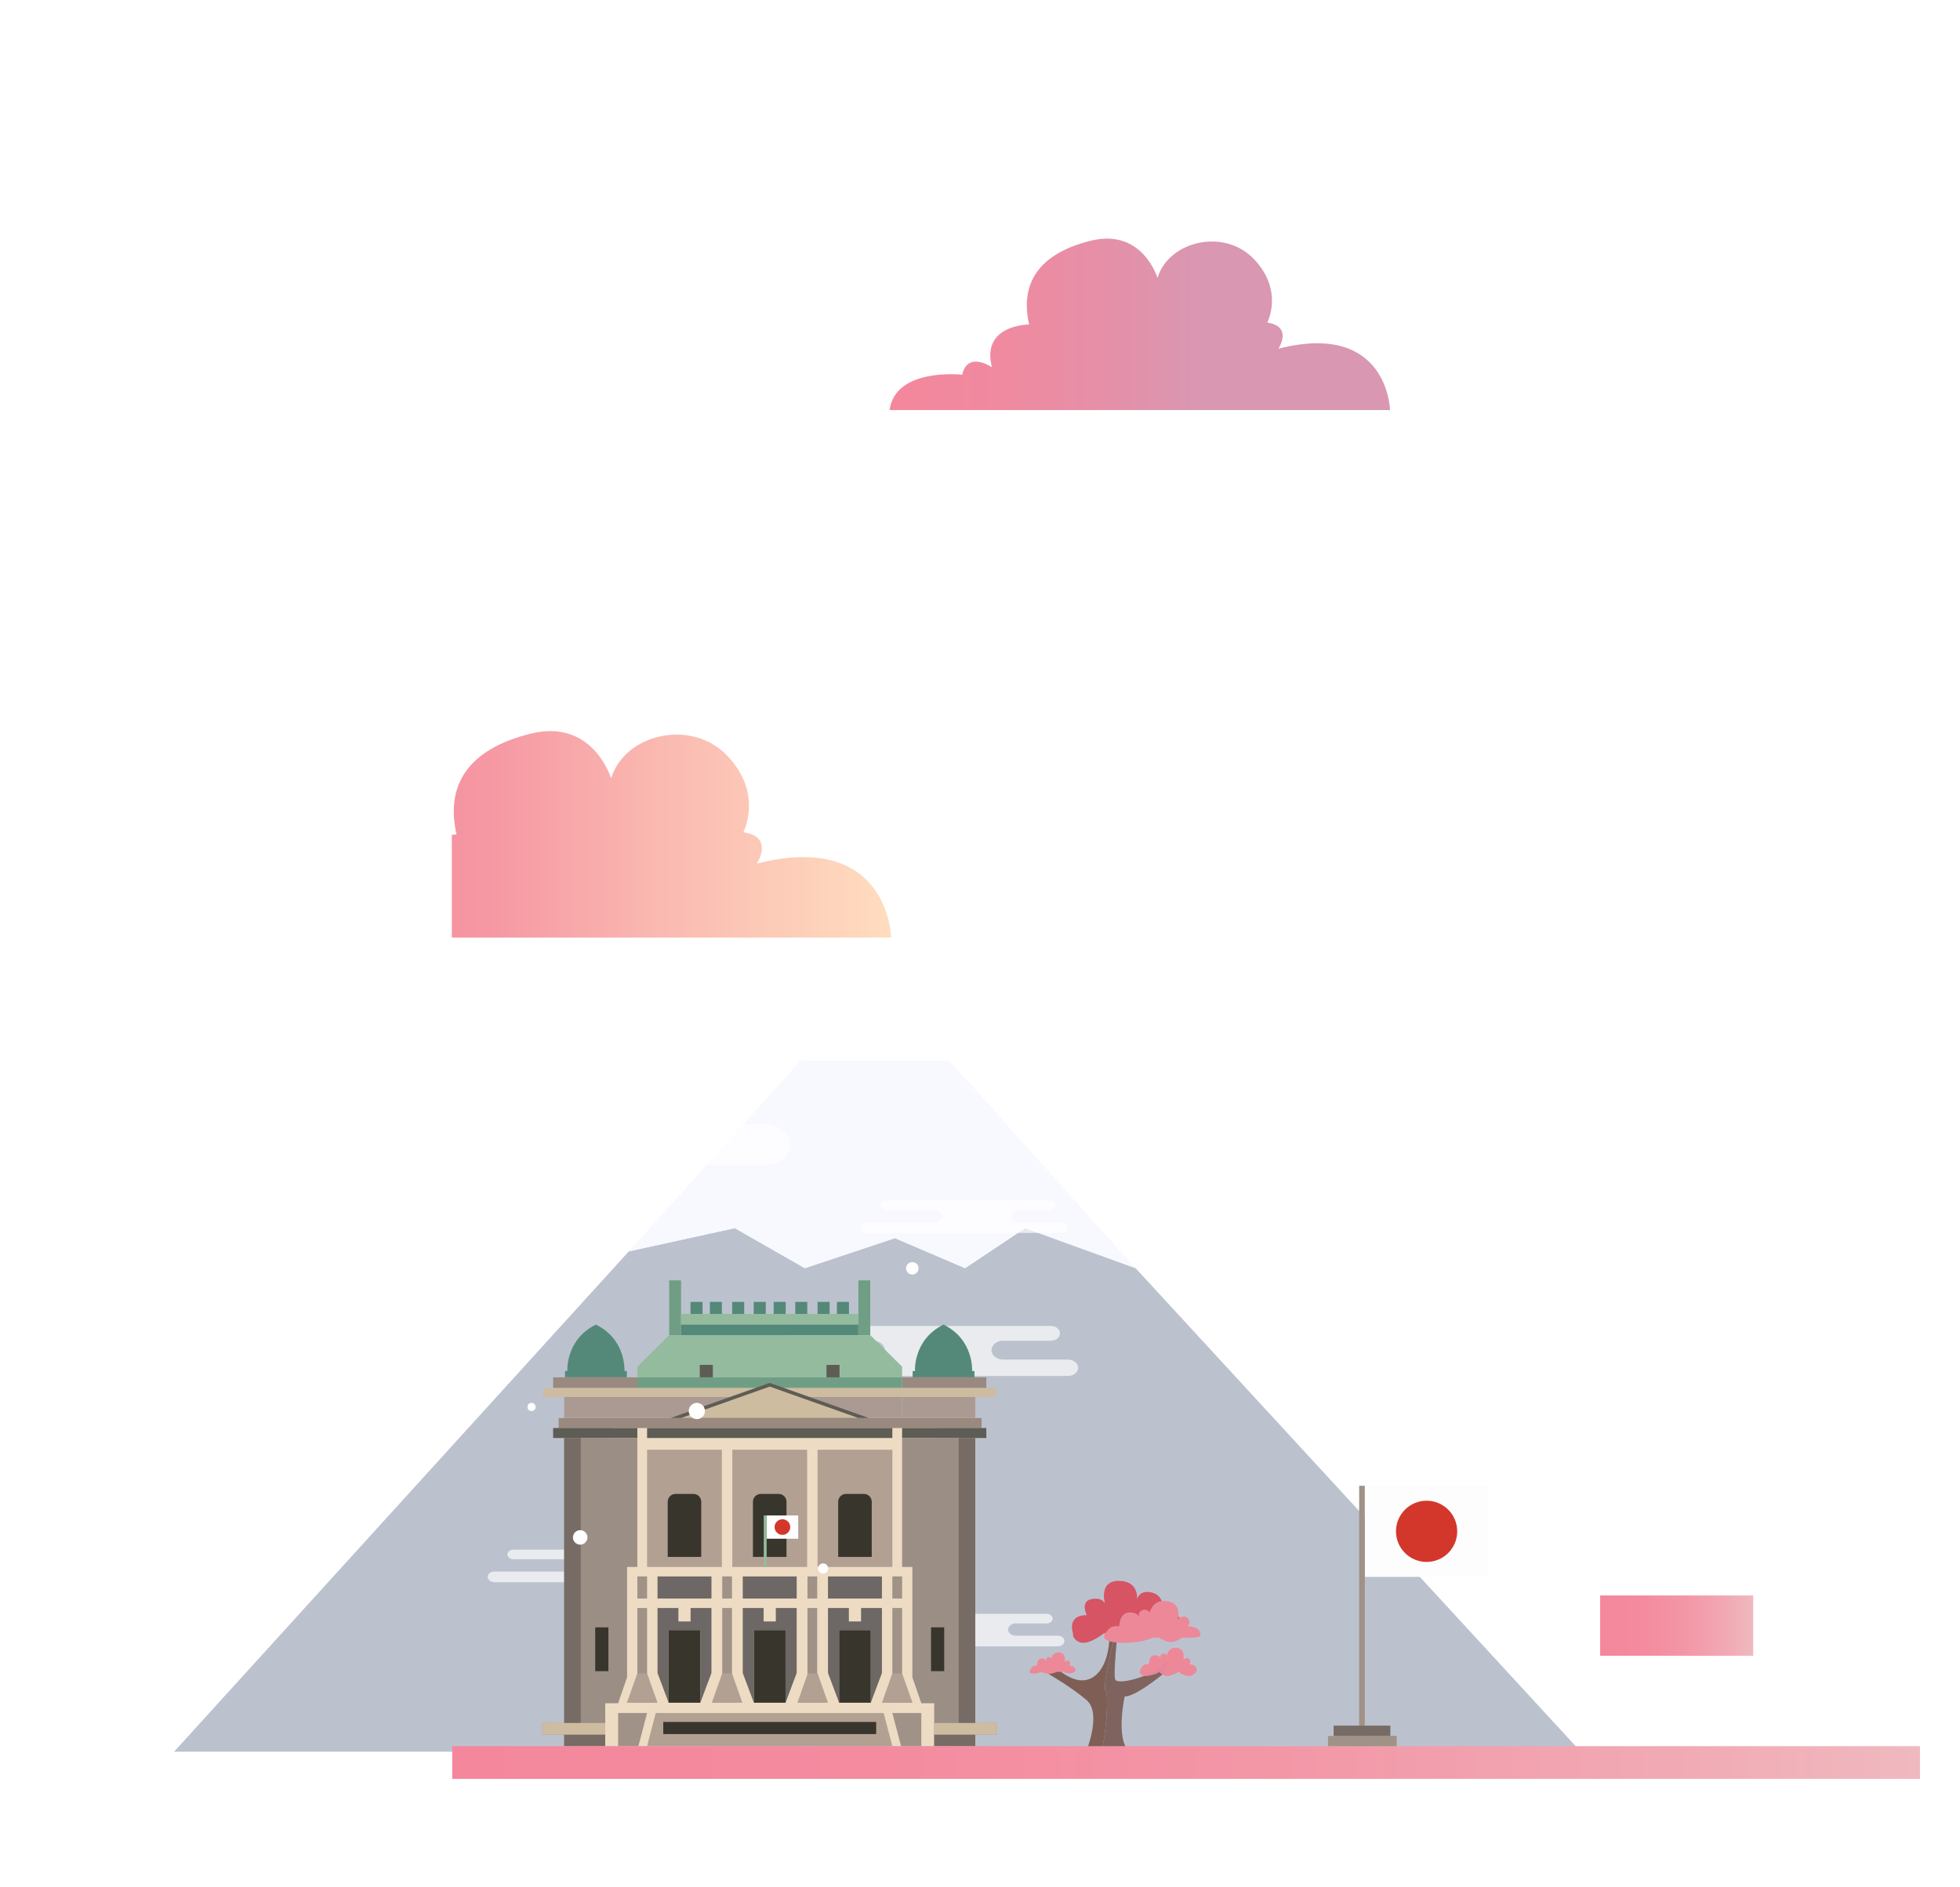 <?xml version="1.0" encoding="utf-8"?>
<!-- Generator: Adobe Illustrator 23.1.0, SVG Export Plug-In . SVG Version: 6.00 Build 0)  -->
<svg version="1.1" xmlns="http://www.w3.org/2000/svg" xmlns:xlink="http://www.w3.org/1999/xlink" x="0px" y="0px"
	 viewBox="0 0 1331.74 1282.46" style="enable-background:new 0 0 1331.74 1282.46;" xml:space="preserve">
<style type="text/css">
	.st0{clip-path:url(#SVGID_3_);fill:url(#SVGID_4_);}
	.st1{clip-path:url(#SVGID_5_);fill:url(#SVGID_6_);}
	.st2{clip-path:url(#SVGID_7_);fill:url(#SVGID_8_);}
	.st3{clip-path:url(#SVGID_9_);fill:url(#SVGID_10_);}
	.st4{clip-path:url(#SVGID_11_);fill:url(#SVGID_12_);}
	.st5{clip-path:url(#SVGID_13_);fill:url(#SVGID_14_);}
	.st6{fill:#EFB9BE;}
	.st7{fill:#D65464;}
	.st8{fill:none;}
	.st9{fill:#705E6C;}
	.st10{fill:#5E505B;}
	.st11{fill:#5D4A58;}
	.st12{fill:#5B555A;}
	.st13{fill:#877483;}
	.st14{fill:#493A46;}
	.st15{fill:#514251;}
	.st16{fill:#837084;}
	.st17{fill:#463B47;}
	.st18{fill:#39313A;}
	.st19{fill:#4D444F;}
	.st20{fill:url(#SVGID_18_);}
	.st21{fill:#D8BFD5;}
	.st22{fill:#A794AA;}
	.st23{fill:#BCA7C1;}
	.st24{fill:url(#SVGID_20_);}
	.st25{fill:#DBB9D8;}
	.st26{fill:#51434E;}
	.st27{fill:#47383F;}
	.st28{fill:#1B1464;}
	.st29{opacity:0.58;fill:#F2D6D9;}
	.st30{clip-path:url(#SVGID_21_);fill:url(#SVGID_23_);}
	.st31{clip-path:url(#SVGID_21_);}
	.st32{fill:#FFFFFF;}
	.st33{opacity:0.56;fill:url(#SVGID_24_);}
	.st34{fill:#9E8592;}
	.st35{fill:url(#SVGID_26_);}
	.st36{fill:url(#SVGID_27_);}
	.st37{fill:url(#SVGID_29_);}
	.st38{opacity:0.59;fill:url(#SVGID_30_);}
	.st39{fill:#8894A9;}
	.st40{opacity:0.21;fill:#FFFFFF;}
	.st41{opacity:0.34;fill:#FFFFFF;}
	.st42{fill:url(#SVGID_32_);}
	.st43{opacity:0.75;fill:url(#SVGID_33_);}
	.st44{fill:#FDD3BB;}
	.st45{fill:#7F6F96;}
	.st46{opacity:0.31;fill:url(#SVGID_35_);}
	.st47{opacity:0.46;fill:#FFFFFF;}
	.st48{fill:#9195AD;}
	.st49{opacity:0.31;fill:url(#SVGID_37_);}
	.st50{fill:#7F5F55;}
	.st51{fill:#9EBC53;}
	.st52{fill:#B3D159;}
	.st53{opacity:0.11;fill:url(#SVGID_38_);}
	.st54{fill:#D66268;}
	.st55{fill:#EFD8CE;}
	.st56{opacity:0.31;fill:url(#SVGID_39_);}
	.st57{opacity:0.31;fill:url(#SVGID_40_);}
	.st58{opacity:0.31;fill:url(#SVGID_41_);}
	.st59{opacity:0.31;fill:url(#SVGID_42_);}
	.st60{opacity:0.31;fill:url(#SVGID_43_);}
	.st61{opacity:0.31;fill:url(#SVGID_44_);}
	.st62{fill:#8DA5C6;}
	.st63{opacity:0.31;fill:url(#SVGID_45_);}
	.st64{opacity:0.31;fill:url(#SVGID_46_);}
	.st65{opacity:0.31;fill:url(#SVGID_47_);}
	.st66{opacity:0.31;fill:url(#SVGID_48_);}
	.st67{opacity:0.31;fill:url(#SVGID_49_);}
	.st68{opacity:0.31;fill:url(#SVGID_50_);}
	.st69{opacity:0.31;fill:url(#SVGID_51_);}
	.st70{opacity:0.31;fill:url(#SVGID_52_);}
	.st71{opacity:0.31;fill:url(#SVGID_53_);}
	.st72{opacity:0.31;fill:url(#SVGID_54_);}
	.st73{opacity:0.31;fill:url(#SVGID_55_);}
	.st74{opacity:0.31;fill:url(#SVGID_56_);}
	.st75{opacity:0.31;fill:url(#SVGID_57_);}
	.st76{opacity:0.31;fill:url(#SVGID_58_);}
	.st77{opacity:0.31;fill:url(#SVGID_59_);}
	.st78{opacity:0.31;fill:url(#SVGID_60_);}
	.st79{opacity:0.31;fill:url(#SVGID_61_);}
	.st80{opacity:0.31;fill:url(#SVGID_62_);}
	.st81{opacity:0.31;fill:url(#SVGID_63_);}
	.st82{opacity:0.31;fill:url(#SVGID_64_);}
	.st83{opacity:0.31;fill:url(#SVGID_65_);}
	.st84{opacity:0.31;fill:url(#SVGID_66_);}
	.st85{opacity:0.31;fill:url(#SVGID_67_);}
	.st86{opacity:0.31;fill:url(#SVGID_68_);}
	.st87{opacity:0.31;fill:url(#SVGID_69_);}
	.st88{opacity:0.31;fill:url(#SVGID_70_);}
	.st89{opacity:0.31;fill:url(#SVGID_71_);}
	.st90{opacity:0.31;fill:url(#SVGID_72_);}
	.st91{opacity:0.31;fill:url(#SVGID_73_);}
	.st92{opacity:0.31;fill:url(#SVGID_74_);}
	.st93{opacity:0.31;fill:url(#SVGID_75_);}
	.st94{opacity:0.31;fill:url(#SVGID_76_);}
	.st95{opacity:0.31;fill:url(#SVGID_77_);}
	.st96{opacity:0.31;fill:url(#SVGID_78_);}
	.st97{opacity:0.31;fill:url(#SVGID_79_);}
	.st98{opacity:0.31;fill:url(#SVGID_80_);}
	.st99{opacity:0.31;fill:url(#SVGID_81_);}
	.st100{opacity:0.31;fill:url(#SVGID_82_);}
	.st101{opacity:0.31;fill:url(#SVGID_83_);}
	.st102{opacity:0.31;fill:url(#SVGID_84_);}
	.st103{opacity:0.31;fill:url(#SVGID_85_);}
	.st104{opacity:0.31;fill:url(#SVGID_86_);}
	.st105{opacity:0.31;fill:url(#SVGID_87_);}
	.st106{opacity:0.31;fill:url(#SVGID_88_);}
	.st107{opacity:0.31;fill:url(#SVGID_89_);}
	.st108{opacity:0.31;fill:url(#SVGID_90_);}
	.st109{opacity:0.31;fill:url(#SVGID_91_);}
	.st110{opacity:0.31;fill:url(#SVGID_92_);}
	.st111{opacity:0.31;fill:url(#SVGID_93_);}
	.st112{opacity:0.31;fill:url(#SVGID_94_);}
	.st113{opacity:0.31;fill:url(#SVGID_95_);}
	.st114{opacity:0.31;fill:url(#SVGID_96_);}
	.st115{opacity:0.31;fill:url(#SVGID_97_);}
	.st116{opacity:0.31;fill:url(#SVGID_98_);}
	.st117{opacity:0.31;fill:url(#SVGID_99_);}
	.st118{opacity:0.31;fill:url(#SVGID_100_);}
	.st119{opacity:0.31;fill:url(#SVGID_101_);}
	.st120{opacity:0.31;fill:url(#SVGID_102_);}
	.st121{opacity:0.31;fill:url(#SVGID_103_);}
	.st122{opacity:0.31;fill:url(#SVGID_104_);}
	.st123{opacity:0.31;fill:url(#SVGID_105_);}
	.st124{opacity:0.31;fill:url(#SVGID_106_);}
	.st125{opacity:0.31;fill:url(#SVGID_107_);}
	.st126{opacity:0.31;fill:url(#SVGID_108_);}
	.st127{opacity:0.31;fill:url(#SVGID_109_);}
	.st128{opacity:0.31;fill:url(#SVGID_110_);}
	.st129{opacity:0.31;fill:url(#SVGID_111_);}
	.st130{opacity:0.31;fill:url(#SVGID_112_);}
	.st131{opacity:0.31;fill:url(#SVGID_113_);}
	.st132{opacity:0.31;fill:url(#SVGID_114_);}
	.st133{opacity:0.31;fill:url(#SVGID_115_);}
	.st134{opacity:0.31;fill:url(#SVGID_116_);}
	.st135{opacity:0.31;fill:url(#SVGID_117_);}
	.st136{opacity:0.31;fill:url(#SVGID_118_);}
	.st137{opacity:0.31;fill:url(#SVGID_119_);}
	.st138{opacity:0.31;fill:url(#SVGID_120_);}
	.st139{opacity:0.31;fill:url(#SVGID_121_);}
	.st140{fill:#FECC8F;}
	.st141{opacity:0.31;fill:url(#SVGID_122_);}
	.st142{opacity:0.31;fill:url(#SVGID_123_);}
	.st143{opacity:0.31;fill:url(#SVGID_124_);}
	.st144{opacity:0.31;fill:url(#SVGID_125_);}
	.st145{opacity:0.31;fill:url(#SVGID_126_);}
	.st146{opacity:0.31;fill:url(#SVGID_127_);}
	.st147{opacity:0.31;fill:url(#SVGID_128_);}
	.st148{opacity:0.31;fill:url(#SVGID_129_);}
	.st149{opacity:0.31;fill:url(#SVGID_130_);}
	.st150{opacity:0.31;fill:url(#SVGID_131_);}
	.st151{opacity:0.31;fill:url(#SVGID_132_);}
	.st152{opacity:0.31;fill:url(#SVGID_133_);}
	.st153{opacity:0.31;fill:url(#SVGID_134_);}
	.st154{opacity:0.31;fill:url(#SVGID_135_);}
	.st155{opacity:0.31;fill:url(#SVGID_136_);}
	.st156{opacity:0.31;fill:url(#SVGID_137_);}
	.st157{opacity:0.31;fill:url(#SVGID_138_);}
	.st158{opacity:0.31;fill:url(#SVGID_139_);}
	.st159{opacity:0.31;fill:url(#SVGID_140_);}
	.st160{opacity:0.31;fill:url(#SVGID_141_);}
	.st161{opacity:0.31;fill:url(#SVGID_142_);}
	.st162{opacity:0.31;fill:url(#SVGID_143_);}
	.st163{opacity:0.31;fill:url(#SVGID_144_);}
	.st164{opacity:0.31;fill:url(#SVGID_145_);}
	.st165{opacity:0.31;fill:url(#SVGID_146_);}
	.st166{opacity:0.31;fill:url(#SVGID_147_);}
	.st167{opacity:0.31;fill:url(#SVGID_148_);}
	.st168{opacity:0.31;fill:url(#SVGID_149_);}
	.st169{opacity:0.31;fill:url(#SVGID_150_);}
	.st170{opacity:0.31;fill:url(#SVGID_151_);}
	.st171{opacity:0.31;fill:url(#SVGID_152_);}
	.st172{opacity:0.31;fill:url(#SVGID_153_);}
	.st173{opacity:0.31;fill:url(#SVGID_154_);}
	.st174{opacity:0.31;fill:url(#SVGID_155_);}
	.st175{opacity:0.31;fill:url(#SVGID_156_);}
	.st176{opacity:0.31;fill:url(#SVGID_157_);}
	.st177{opacity:0.31;fill:url(#SVGID_158_);}
	.st178{opacity:0.31;fill:url(#SVGID_159_);}
	.st179{opacity:0.31;fill:url(#SVGID_160_);}
	.st180{opacity:0.31;fill:url(#SVGID_161_);}
	.st181{opacity:0.31;fill:url(#SVGID_162_);}
	.st182{opacity:0.31;fill:url(#SVGID_163_);}
	.st183{opacity:0.31;fill:url(#SVGID_164_);}
	.st184{opacity:0.31;fill:url(#SVGID_165_);}
	.st185{opacity:0.31;fill:url(#SVGID_166_);}
	.st186{opacity:0.31;fill:url(#SVGID_167_);}
	.st187{opacity:0.31;fill:url(#SVGID_168_);}
	.st188{opacity:0.31;fill:url(#SVGID_169_);}
	.st189{opacity:0.31;fill:url(#SVGID_170_);}
	.st190{opacity:0.31;fill:url(#SVGID_171_);}
	.st191{opacity:0.31;fill:url(#SVGID_172_);}
	.st192{opacity:0.31;fill:url(#SVGID_173_);}
	.st193{opacity:0.31;fill:url(#SVGID_174_);}
	.st194{opacity:0.31;fill:url(#SVGID_175_);}
	.st195{opacity:0.31;fill:url(#SVGID_176_);}
	.st196{opacity:0.31;fill:url(#SVGID_177_);}
	.st197{opacity:0.31;fill:url(#SVGID_178_);}
	.st198{opacity:0.31;fill:url(#SVGID_179_);}
	.st199{opacity:0.31;fill:url(#SVGID_180_);}
	.st200{opacity:0.31;fill:url(#SVGID_181_);}
	.st201{opacity:0.31;fill:url(#SVGID_182_);}
	.st202{opacity:0.31;fill:url(#SVGID_183_);}
	.st203{opacity:0.31;fill:url(#SVGID_184_);}
	.st204{opacity:0.31;fill:url(#SVGID_185_);}
	.st205{opacity:0.31;fill:url(#SVGID_186_);}
	.st206{opacity:0.31;fill:url(#SVGID_187_);}
	.st207{opacity:0.31;fill:url(#SVGID_188_);}
	.st208{opacity:0.31;fill:url(#SVGID_189_);}
	.st209{opacity:0.31;fill:url(#SVGID_190_);}
	.st210{opacity:0.31;fill:url(#SVGID_191_);}
	.st211{opacity:0.31;fill:url(#SVGID_192_);}
	.st212{opacity:0.31;fill:url(#SVGID_193_);}
	.st213{opacity:0.31;fill:url(#SVGID_194_);}
	.st214{opacity:0.31;fill:url(#SVGID_195_);}
	.st215{opacity:0.31;fill:url(#SVGID_196_);}
	.st216{opacity:0.31;fill:url(#SVGID_197_);}
	.st217{opacity:0.31;fill:url(#SVGID_198_);}
	.st218{opacity:0.31;fill:url(#SVGID_199_);}
	.st219{opacity:0.31;fill:url(#SVGID_200_);}
	.st220{opacity:0.31;fill:url(#SVGID_201_);}
	.st221{opacity:0.31;fill:url(#SVGID_202_);}
	.st222{opacity:0.31;fill:url(#SVGID_203_);}
	.st223{opacity:0.31;fill:url(#SVGID_204_);}
	.st224{opacity:0.31;fill:url(#SVGID_205_);}
	.st225{opacity:0.31;fill:url(#SVGID_206_);}
	.st226{opacity:0.31;fill:url(#SVGID_207_);}
	.st227{opacity:0.31;fill:url(#SVGID_208_);}
	.st228{opacity:0.31;fill:url(#SVGID_209_);}
	.st229{opacity:0.31;fill:url(#SVGID_210_);}
	.st230{opacity:0.31;fill:url(#SVGID_211_);}
	.st231{opacity:0.31;fill:url(#SVGID_212_);}
	.st232{opacity:0.31;fill:url(#SVGID_213_);}
	.st233{opacity:0.31;fill:url(#SVGID_214_);}
	.st234{opacity:0.31;fill:url(#SVGID_215_);}
	.st235{opacity:0.31;fill:url(#SVGID_216_);}
	.st236{opacity:0.31;fill:url(#SVGID_217_);}
	.st237{opacity:0.31;fill:url(#SVGID_218_);}
	.st238{opacity:0.31;fill:url(#SVGID_219_);}
	.st239{opacity:0.31;fill:url(#SVGID_220_);}
	.st240{opacity:0.31;fill:url(#SVGID_221_);}
	.st241{opacity:0.31;fill:url(#SVGID_222_);}
	.st242{opacity:0.31;fill:url(#SVGID_223_);}
	.st243{opacity:0.31;fill:url(#SVGID_224_);}
	.st244{opacity:0.31;fill:url(#SVGID_225_);}
	.st245{opacity:0.31;fill:url(#SVGID_226_);}
	.st246{opacity:0.31;fill:url(#SVGID_227_);}
	.st247{opacity:0.31;fill:url(#SVGID_228_);}
	.st248{opacity:0.31;fill:url(#SVGID_229_);}
	.st249{opacity:0.31;fill:url(#SVGID_230_);}
	.st250{opacity:0.31;fill:url(#SVGID_231_);}
	.st251{opacity:0.31;fill:url(#SVGID_232_);}
	.st252{opacity:0.31;fill:url(#SVGID_233_);}
	.st253{opacity:0.31;fill:url(#SVGID_234_);}
	.st254{opacity:0.31;fill:url(#SVGID_235_);}
	.st255{opacity:0.31;fill:url(#SVGID_236_);}
	.st256{opacity:0.31;fill:url(#SVGID_237_);}
	.st257{opacity:0.31;fill:url(#SVGID_238_);}
	.st258{opacity:0.31;fill:url(#SVGID_239_);}
	.st259{opacity:0.31;fill:url(#SVGID_240_);}
	.st260{opacity:0.31;fill:url(#SVGID_241_);}
	.st261{opacity:0.31;fill:url(#SVGID_242_);}
	.st262{opacity:0.31;fill:url(#SVGID_243_);}
	.st263{opacity:0.31;fill:url(#SVGID_244_);}
	.st264{opacity:0.31;fill:url(#SVGID_245_);}
	.st265{opacity:0.31;fill:url(#SVGID_246_);}
	.st266{opacity:0.31;fill:url(#SVGID_247_);}
	.st267{opacity:0.31;fill:url(#SVGID_248_);}
	.st268{opacity:0.31;fill:url(#SVGID_249_);}
	.st269{opacity:0.31;fill:url(#SVGID_250_);}
	.st270{opacity:0.11;fill:url(#SVGID_251_);}
	.st271{opacity:0.11;fill:url(#SVGID_252_);}
	.st272{opacity:0.11;fill:url(#SVGID_253_);}
	.st273{opacity:0.11;fill:url(#SVGID_254_);}
	.st274{clip-path:url(#SVGID_255_);fill:url(#SVGID_256_);}
	.st275{fill:url(#SVGID_257_);}
	.st276{fill:url(#SVGID_259_);}
	.st277{clip-path:url(#SVGID_261_);fill:url(#SVGID_263_);}
	.st278{clip-path:url(#SVGID_261_);}
	.st279{fill:url(#SVGID_265_);}
	.st280{fill:url(#SVGID_266_);}
	.st281{fill:url(#SVGID_267_);}
	.st282{fill:url(#SVGID_269_);}
	.st283{fill:url(#SVGID_270_);}
	.st284{fill:#F9DABB;}
	.st285{fill:#F14950;}
	.st286{fill:#DD4551;}
	.st287{fill:#C1272D;}
	.st288{fill:#E5AD88;}
	.st289{fill:none;stroke:#6398A8;stroke-width:5.645;stroke-miterlimit:10;}
	.st290{fill:none;stroke:#6398A8;stroke-width:5.812;stroke-miterlimit:10;}
	.st291{fill:none;stroke:#6398A8;stroke-width:2.822;stroke-miterlimit:10;}
	.st292{fill:#6398A8;}
	.st293{fill:#EAC38C;}
	.st294{fill:none;stroke:#6398A8;stroke-width:3.528;stroke-miterlimit:10;}
	.st295{fill:#F9D395;}
	.st296{fill:#91DFE5;}
	.st297{fill:#FEF2E4;}
	.st298{fill:#DD4551;stroke:#DD4551;stroke-width:4.79;stroke-miterlimit:10;}
	.st299{fill:#FEF2E4;stroke:#6666CC;stroke-width:3.663;stroke-miterlimit:10;}
	.st300{fill:#E0A882;}
	.st301{opacity:0.62;fill:#FFFFFF;}
	.st302{fill:#FCECDE;}
	.st303{fill:url(#SVGID_271_);}
	.st304{fill:url(#SVGID_272_);}
	.st305{fill:url(#SVGID_273_);}
	.st306{fill:url(#SVGID_274_);}
	.st307{fill:url(#SVGID_275_);}
	.st308{opacity:0.71;fill:#FFFFFF;}
	.st309{opacity:0.64;fill:#FFFFFF;}
	.st310{fill:#CC9D7D;}
	.st311{fill:#F4B07D;}
	.st312{fill:#F9C193;}
	.st313{fill:#F9CE95;}
	.st314{fill:none;stroke:#FEF2E4;stroke-width:2.41;stroke-miterlimit:10;}
	.st315{fill:none;stroke:#FEF2E4;stroke-width:1.205;stroke-miterlimit:10;}
	.st316{fill:#FCF9D2;}
	.st317{fill:url(#SVGID_276_);}
	.st318{fill:url(#SVGID_277_);}
	.st319{fill:url(#SVGID_278_);}
	.st320{fill:#D5B670;}
	.st321{fill:url(#SVGID_279_);}
	.st322{fill:url(#SVGID_280_);}
	.st323{fill:#50685C;}
	.st324{fill:#F2F2F2;}
	.st325{fill:#CCCCCC;}
	.st326{fill:#311527;}
	.st327{fill:url(#SVGID_281_);}
	.st328{fill:url(#SVGID_282_);}
	.st329{fill:url(#SVGID_283_);}
	.st330{fill:url(#SVGID_284_);}
	.st331{fill:url(#SVGID_285_);}
	.st332{fill:url(#SVGID_286_);}
	.st333{fill:#CC665C;}
	.st334{fill:#A05C55;}
	.st335{fill:#413A4F;}
	.st336{fill:#D3AA62;}
	.st337{opacity:0.18;fill:#413A4F;}
	.st338{fill:#C9524C;}
	.st339{fill:url(#SVGID_287_);}
	.st340{fill:#CD9C3B;}
	.st341{fill:#474156;}
	.st342{opacity:0.25;}
	.st343{fill:#AC4B3E;}
	.st344{fill:#BF5645;}
	.st345{fill:#D3AA63;}
	.st346{opacity:0.18;}
	.st347{fill:#843A35;}
	.st348{fill:url(#SVGID_288_);}
	.st349{fill:url(#SVGID_289_);}
	.st350{clip-path:url(#SVGID_290_);fill:url(#SVGID_291_);}
	.st351{clip-path:url(#SVGID_290_);}
	.st352{fill:url(#SVGID_292_);}
	.st353{opacity:0.53;fill:url(#SVGID_293_);}
	.st354{opacity:0.53;fill:url(#SVGID_294_);}
	.st355{opacity:0.53;}
	.st356{fill:url(#SVGID_295_);}
	.st357{fill:#B58D76;}
	.st358{fill:#525B52;}
	.st359{fill:#E8E8D6;}
	.st360{fill:#C97378;}
	.st361{opacity:0.18;fill:#6874D6;}
	.st362{fill:#FFEB99;}
	.st363{fill:none;stroke:#C97378;stroke-width:7.316;stroke-linecap:round;stroke-linejoin:round;stroke-miterlimit:10;}
	.st364{fill:#E8E8D6;stroke:#C97378;stroke-width:2.744;stroke-miterlimit:10;}
	.st365{fill:#F7EAC4;}
	.st366{fill:#FFCFCF;}
	.st367{opacity:0.81;}
	.st368{opacity:0.74;}
	.st369{fill:none;stroke:#6B7F6E;stroke-width:7.316;stroke-linecap:round;stroke-linejoin:round;stroke-miterlimit:10;}
	.st370{fill:#C2CCB0;}
	.st371{fill:#A2B286;}
	.st372{fill:none;stroke:#FFFFFF;stroke-width:0.914;stroke-miterlimit:10;}
	.st373{fill:none;stroke:#C97378;stroke-width:2.744;stroke-miterlimit:10;}
	.st374{fill:none;stroke:#FFFFFF;stroke-width:1.829;stroke-miterlimit:10;}
	.st375{fill:#E9F2D1;}
	.st376{fill:#6B7F6E;}
	.st377{fill:#E2EFF7;}
	.st378{fill:none;stroke:#C69254;stroke-width:3.658;stroke-miterlimit:10;}
	.st379{fill:none;stroke:#C69254;stroke-width:3.658;stroke-linecap:round;stroke-miterlimit:10;}
	.st380{fill:#7A523F;}
	.st381{fill:#9ACA98;}
	.st382{fill:#6B5A39;}
	.st383{fill:url(#SVGID_296_);}
	.st384{fill:#CD3134;}
	.st385{fill:#4F463F;}
	.st386{opacity:0.69;fill:#FFFFFF;}
	.st387{opacity:0.85;fill:url(#SVGID_297_);}
	.st388{opacity:0.5;fill:#C49841;}
	.st389{opacity:0.5;fill:#FFFFFF;}
	.st390{fill:#FBECB3;}
	.st391{fill:#F4D087;}
	.st392{fill:url(#SVGID_298_);}
	.st393{fill:#C49841;}
	.st394{fill:url(#SVGID_299_);}
	.st395{opacity:0.76;fill:#FFFFFF;}
	.st396{opacity:0.72;fill:#FFFFFF;}
	.st397{fill:#4D5B36;}
	.st398{fill:#687C4A;}
	.st399{fill:#F49160;}
	.st400{fill:url(#SVGID_300_);}
	.st401{fill:#6C3D1F;}
	.st402{fill:#FFF0CF;}
	.st403{fill:#AE2127;}
	.st404{fill:#302829;}
	.st405{fill:#DDCFB3;}
	.st406{fill:#EAD9CA;}
	.st407{fill:#AF9680;}
	.st408{clip-path:url(#SVGID_302_);fill:#394422;}
	.st409{fill:#F1957C;}
	.st410{opacity:0.57;fill:#FFFFFF;}
	.st411{opacity:0.57;}
	.st412{fill:#F3F3FF;}
	.st413{fill:#E4DEDB;}
	.st414{fill:#01796F;}
	.st415{fill:#F5F4F2;}
	.st416{fill:#54352D;}
	.st417{fill:#333330;}
	.st418{fill:#282825;}
	.st419{opacity:0.6;clip-path:url(#SVGID_304_);fill:#B1B1E5;}
	.st420{opacity:0.69;fill:url(#SVGID_305_);}
	.st421{opacity:0.69;fill:url(#SVGID_306_);}
	.st422{opacity:0.6;fill:#B1B1E5;}
	.st423{fill:#D0C5A5;}
	.st424{fill:#FAF4B6;}
	.st425{fill:#928171;}
	.st426{opacity:0.78;}
	.st427{fill:url(#SVGID_307_);}
	.st428{opacity:0.79;fill:#AEBDD1;}
	.st429{fill:#6161E0;}
	.st430{fill:#ED3F37;}
	.st431{fill:#6E5346;}
	.st432{fill:#FFD101;}
	.st433{fill:#F3AA10;}
	.st434{fill:#FDF7F7;}
	.st435{fill:#46AB9B;}
	.st436{fill:#CC454B;}
	.st437{fill:#CF0101;}
	.st438{opacity:0.4;fill:#DD4551;}
	.st439{clip-path:url(#SVGID_309_);fill:#A1D6CC;}
	.st440{clip-path:url(#SVGID_309_);fill:url(#SVGID_310_);}
	.st441{clip-path:url(#SVGID_309_);fill:none;}
	.st442{clip-path:url(#SVGID_309_);}
	.st443{fill:url(#SVGID_311_);}
	.st444{fill:url(#SVGID_312_);}
	.st445{clip-path:url(#SVGID_309_);fill:url(#SVGID_313_);}
	.st446{clip-path:url(#SVGID_309_);fill:url(#SVGID_314_);}
	.st447{clip-path:url(#SVGID_309_);fill:url(#SVGID_315_);}
	.st448{clip-path:url(#SVGID_309_);fill:url(#SVGID_316_);}
	.st449{clip-path:url(#SVGID_309_);fill:url(#SVGID_317_);}
	.st450{clip-path:url(#SVGID_309_);fill:url(#SVGID_318_);}
	.st451{clip-path:url(#SVGID_309_);fill:url(#SVGID_319_);}
	.st452{clip-path:url(#SVGID_309_);fill:url(#SVGID_320_);}
	.st453{clip-path:url(#SVGID_309_);fill:#FFFFFF;}
	.st454{opacity:0.6;clip-path:url(#SVGID_309_);fill:#FFFFFF;}
	.st455{clip-path:url(#SVGID_309_);fill:url(#SVGID_321_);}
	.st456{opacity:0.5;clip-path:url(#SVGID_309_);fill:#FFFFFF;}
	.st457{clip-path:url(#SVGID_309_);fill:url(#SVGID_322_);}
	.st458{clip-path:url(#SVGID_309_);fill:url(#SVGID_323_);}
	.st459{clip-path:url(#SVGID_309_);fill:url(#SVGID_324_);}
	.st460{clip-path:url(#SVGID_309_);fill:url(#SVGID_325_);}
	.st461{clip-path:url(#SVGID_309_);fill:#C9A172;}
	.st462{clip-path:url(#SVGID_309_);fill:url(#SVGID_326_);}
	.st463{opacity:0.63;clip-path:url(#SVGID_309_);fill:url(#SVGID_327_);}
	.st464{fill:#C98557;}
	.st465{fill:#F2A56F;}
	.st466{fill:#C9A172;}
	.st467{fill:none;stroke:#F2A56F;stroke-width:4.005;stroke-miterlimit:10;}
	.st468{fill:none;stroke:#C9A172;stroke-width:2.002;stroke-miterlimit:10;}
	.st469{fill:none;stroke:#FFFFFF;stroke-width:6.007;stroke-miterlimit:10;}
	.st470{fill:#D1E5D3;}
	.st471{fill:#B1AA80;}
	.st472{fill:none;stroke:#D1E5D3;stroke-width:4.005;stroke-miterlimit:10;}
	.st473{clip-path:url(#SVGID_329_);fill:url(#SVGID_330_);}
	.st474{clip-path:url(#SVGID_329_);fill:url(#SVGID_331_);}
	.st475{clip-path:url(#SVGID_329_);fill:url(#SVGID_332_);}
	.st476{clip-path:url(#SVGID_329_);}
	.st477{clip-path:url(#SVGID_329_);fill:none;}
	.st478{clip-path:url(#SVGID_329_);fill:url(#SVGID_333_);}
	.st479{clip-path:url(#SVGID_329_);fill:#F2A56F;}
	.st480{clip-path:url(#SVGID_329_);fill:#C9A172;}
	.st481{clip-path:url(#SVGID_329_);fill:#FFFFFF;}
	.st482{opacity:0.5;clip-path:url(#SVGID_329_);fill:#FFFFFF;}
	.st483{clip-path:url(#SVGID_329_);fill:url(#SVGID_334_);}
	.st484{clip-path:url(#SVGID_329_);fill:url(#SVGID_335_);}
	.st485{clip-path:url(#SVGID_329_);fill:url(#SVGID_336_);}
	.st486{clip-path:url(#SVGID_329_);fill:url(#SVGID_337_);}
	.st487{fill:url(#SVGID_338_);}
	.st488{fill:none;stroke:#C69254;stroke-width:6.057;stroke-miterlimit:10;}
	.st489{fill:none;stroke:#C69254;stroke-width:6.057;stroke-linecap:round;stroke-miterlimit:10;}
	.st490{opacity:0.5;fill:#EFE6DF;}
	.st491{fill:#EFE6DF;}
	.st492{fill:url(#SVGID_339_);}
	.st493{fill:url(#SVGID_340_);}
	.st494{fill:url(#SVGID_341_);}
	.st495{fill:#18522A;}
	.st496{fill:#B3721B;}
	.st497{fill:#15381E;}
	.st498{fill:#DDD0C4;}
	.st499{fill:#1D2A2D;}
	.st500{fill:#551721;}
	.st501{fill:#2D515D;}
	.st502{fill:#CF9F68;}
	.st503{fill:#376235;}
	.st504{fill:#D49F6A;}
	.st505{fill:#B6D39E;}
	.st506{fill:#A7BCA3;}
	.st507{fill:#100906;}
	.st508{fill:#9E9E8A;}
	.st509{fill:#353631;}
	.st510{fill:#C7DCC9;}
	.st511{fill:#DBC3A2;}
	.st512{fill:#F0F0F0;}
	.st513{fill:#2F3029;}
	.st514{fill:#0074BF;}
	.st515{fill:#E5E5E5;}
	.st516{fill:url(#SVGID_342_);}
	.st517{fill:url(#SVGID_343_);}
	.st518{fill:url(#SVGID_344_);}
	.st519{fill:url(#SVGID_345_);}
	.st520{fill:url(#SVGID_346_);}
	.st521{fill:url(#SVGID_347_);}
	.st522{fill:url(#SVGID_348_);}
	.st523{opacity:0.25;fill:url(#SVGID_349_);}
	.st524{fill:#68666D;}
	.st525{opacity:0.11;fill:url(#SVGID_350_);}
	.st526{fill:url(#SVGID_351_);}
	.st527{fill:#F395A6;}
	.st528{opacity:0.56;fill:url(#SVGID_352_);}
	.st529{fill:url(#SVGID_353_);}
	.st530{fill:url(#SVGID_354_);}
	.st531{fill:url(#SVGID_355_);}
	.st532{fill:url(#SVGID_356_);}
	.st533{opacity:0.75;fill:url(#SVGID_357_);}
	.st534{opacity:0.31;fill:url(#SVGID_358_);}
	.st535{opacity:0.11;fill:url(#SVGID_359_);}
	.st536{opacity:0.31;fill:url(#SVGID_360_);}
	.st537{opacity:0.31;fill:url(#SVGID_361_);}
	.st538{opacity:0.31;fill:url(#SVGID_362_);}
	.st539{opacity:0.31;fill:url(#SVGID_363_);}
	.st540{opacity:0.31;fill:url(#SVGID_364_);}
	.st541{opacity:0.31;fill:url(#SVGID_365_);}
	.st542{opacity:0.31;fill:url(#SVGID_366_);}
	.st543{opacity:0.31;fill:url(#SVGID_367_);}
	.st544{opacity:0.31;fill:url(#SVGID_368_);}
	.st545{opacity:0.31;fill:url(#SVGID_369_);}
	.st546{opacity:0.31;fill:url(#SVGID_370_);}
	.st547{opacity:0.31;fill:url(#SVGID_371_);}
	.st548{opacity:0.31;fill:url(#SVGID_372_);}
	.st549{opacity:0.31;fill:url(#SVGID_373_);}
	.st550{opacity:0.31;fill:url(#SVGID_374_);}
	.st551{opacity:0.31;fill:url(#SVGID_375_);}
	.st552{opacity:0.31;fill:url(#SVGID_376_);}
	.st553{opacity:0.31;fill:url(#SVGID_377_);}
	.st554{opacity:0.31;fill:url(#SVGID_378_);}
	.st555{opacity:0.31;fill:url(#SVGID_379_);}
	.st556{opacity:0.31;fill:url(#SVGID_380_);}
	.st557{opacity:0.31;fill:url(#SVGID_381_);}
	.st558{opacity:0.31;fill:url(#SVGID_382_);}
	.st559{opacity:0.31;fill:url(#SVGID_383_);}
	.st560{opacity:0.31;fill:url(#SVGID_384_);}
	.st561{opacity:0.31;fill:url(#SVGID_385_);}
	.st562{opacity:0.31;fill:url(#SVGID_386_);}
	.st563{opacity:0.31;fill:url(#SVGID_387_);}
	.st564{opacity:0.31;fill:url(#SVGID_388_);}
	.st565{opacity:0.31;fill:url(#SVGID_389_);}
	.st566{opacity:0.31;fill:url(#SVGID_390_);}
	.st567{opacity:0.31;fill:url(#SVGID_391_);}
	.st568{opacity:0.31;fill:url(#SVGID_392_);}
	.st569{opacity:0.31;fill:url(#SVGID_393_);}
	.st570{opacity:0.31;fill:url(#SVGID_394_);}
	.st571{opacity:0.31;fill:url(#SVGID_395_);}
	.st572{opacity:0.31;fill:url(#SVGID_396_);}
	.st573{opacity:0.31;fill:url(#SVGID_397_);}
	.st574{opacity:0.31;fill:url(#SVGID_398_);}
	.st575{opacity:0.31;fill:url(#SVGID_399_);}
	.st576{opacity:0.31;fill:url(#SVGID_400_);}
	.st577{opacity:0.31;fill:url(#SVGID_401_);}
	.st578{opacity:0.31;fill:url(#SVGID_402_);}
	.st579{opacity:0.31;fill:url(#SVGID_403_);}
	.st580{opacity:0.31;fill:url(#SVGID_404_);}
	.st581{opacity:0.31;fill:url(#SVGID_405_);}
	.st582{opacity:0.31;fill:url(#SVGID_406_);}
	.st583{opacity:0.31;fill:url(#SVGID_407_);}
	.st584{opacity:0.31;fill:url(#SVGID_408_);}
	.st585{opacity:0.31;fill:url(#SVGID_409_);}
	.st586{opacity:0.31;fill:url(#SVGID_410_);}
	.st587{opacity:0.31;fill:url(#SVGID_411_);}
	.st588{opacity:0.31;fill:url(#SVGID_412_);}
	.st589{opacity:0.31;fill:url(#SVGID_413_);}
	.st590{opacity:0.31;fill:url(#SVGID_414_);}
	.st591{opacity:0.31;fill:url(#SVGID_415_);}
	.st592{opacity:0.31;fill:url(#SVGID_416_);}
	.st593{opacity:0.31;fill:url(#SVGID_417_);}
	.st594{opacity:0.31;fill:url(#SVGID_418_);}
	.st595{opacity:0.31;fill:url(#SVGID_419_);}
	.st596{opacity:0.31;fill:url(#SVGID_420_);}
	.st597{opacity:0.31;fill:url(#SVGID_421_);}
	.st598{opacity:0.31;fill:url(#SVGID_422_);}
	.st599{opacity:0.31;fill:url(#SVGID_423_);}
	.st600{opacity:0.31;fill:url(#SVGID_424_);}
	.st601{opacity:0.31;fill:url(#SVGID_425_);}
	.st602{opacity:0.31;fill:url(#SVGID_426_);}
	.st603{opacity:0.31;fill:url(#SVGID_427_);}
	.st604{opacity:0.31;fill:url(#SVGID_428_);}
	.st605{opacity:0.31;fill:url(#SVGID_429_);}
	.st606{opacity:0.31;fill:url(#SVGID_430_);}
	.st607{opacity:0.31;fill:url(#SVGID_431_);}
	.st608{opacity:0.31;fill:url(#SVGID_432_);}
	.st609{opacity:0.31;fill:url(#SVGID_433_);}
	.st610{opacity:0.31;fill:url(#SVGID_434_);}
	.st611{opacity:0.31;fill:url(#SVGID_435_);}
	.st612{opacity:0.31;fill:url(#SVGID_436_);}
	.st613{opacity:0.31;fill:url(#SVGID_437_);}
	.st614{opacity:0.31;fill:url(#SVGID_438_);}
	.st615{opacity:0.31;fill:url(#SVGID_439_);}
	.st616{opacity:0.31;fill:url(#SVGID_440_);}
	.st617{opacity:0.31;fill:url(#SVGID_441_);}
	.st618{opacity:0.31;fill:url(#SVGID_442_);}
	.st619{opacity:0.31;fill:url(#SVGID_443_);}
	.st620{opacity:0.31;fill:url(#SVGID_444_);}
	.st621{opacity:0.31;fill:url(#SVGID_445_);}
	.st622{opacity:0.31;fill:url(#SVGID_446_);}
	.st623{opacity:0.31;fill:url(#SVGID_447_);}
	.st624{opacity:0.31;fill:url(#SVGID_448_);}
	.st625{opacity:0.31;fill:url(#SVGID_449_);}
	.st626{opacity:0.31;fill:url(#SVGID_450_);}
	.st627{opacity:0.31;fill:url(#SVGID_451_);}
	.st628{opacity:0.31;fill:url(#SVGID_452_);}
	.st629{opacity:0.31;fill:url(#SVGID_453_);}
	.st630{opacity:0.31;fill:url(#SVGID_454_);}
	.st631{opacity:0.31;fill:url(#SVGID_455_);}
	.st632{opacity:0.31;fill:url(#SVGID_456_);}
	.st633{opacity:0.31;fill:url(#SVGID_457_);}
	.st634{opacity:0.31;fill:url(#SVGID_458_);}
	.st635{opacity:0.31;fill:url(#SVGID_459_);}
	.st636{opacity:0.31;fill:url(#SVGID_460_);}
	.st637{opacity:0.31;fill:url(#SVGID_461_);}
	.st638{opacity:0.31;fill:url(#SVGID_462_);}
	.st639{opacity:0.31;fill:url(#SVGID_463_);}
	.st640{opacity:0.31;fill:url(#SVGID_464_);}
	.st641{opacity:0.31;fill:url(#SVGID_465_);}
	.st642{opacity:0.31;fill:url(#SVGID_466_);}
	.st643{opacity:0.31;fill:url(#SVGID_467_);}
	.st644{opacity:0.31;fill:url(#SVGID_468_);}
	.st645{opacity:0.31;fill:url(#SVGID_469_);}
	.st646{opacity:0.31;fill:url(#SVGID_470_);}
	.st647{opacity:0.31;fill:url(#SVGID_471_);}
	.st648{opacity:0.31;fill:url(#SVGID_472_);}
	.st649{opacity:0.31;fill:url(#SVGID_473_);}
	.st650{opacity:0.31;fill:url(#SVGID_474_);}
	.st651{opacity:0.31;fill:url(#SVGID_475_);}
	.st652{opacity:0.31;fill:url(#SVGID_476_);}
	.st653{opacity:0.31;fill:url(#SVGID_477_);}
	.st654{opacity:0.31;fill:url(#SVGID_478_);}
	.st655{opacity:0.31;fill:url(#SVGID_479_);}
	.st656{opacity:0.31;fill:url(#SVGID_480_);}
	.st657{opacity:0.31;fill:url(#SVGID_481_);}
	.st658{opacity:0.31;fill:url(#SVGID_482_);}
	.st659{opacity:0.31;fill:url(#SVGID_483_);}
	.st660{opacity:0.31;fill:url(#SVGID_484_);}
	.st661{opacity:0.31;fill:url(#SVGID_485_);}
	.st662{opacity:0.31;fill:url(#SVGID_486_);}
	.st663{opacity:0.31;fill:url(#SVGID_487_);}
	.st664{opacity:0.31;fill:url(#SVGID_488_);}
	.st665{opacity:0.31;fill:url(#SVGID_489_);}
	.st666{opacity:0.31;fill:url(#SVGID_490_);}
	.st667{opacity:0.31;fill:url(#SVGID_491_);}
	.st668{opacity:0.31;fill:url(#SVGID_492_);}
	.st669{opacity:0.31;fill:url(#SVGID_493_);}
	.st670{opacity:0.31;fill:url(#SVGID_494_);}
	.st671{opacity:0.31;fill:url(#SVGID_495_);}
	.st672{opacity:0.31;fill:url(#SVGID_496_);}
	.st673{opacity:0.31;fill:url(#SVGID_498_);}
	.st674{opacity:0.31;fill:url(#SVGID_499_);}
	.st675{opacity:0.31;fill:url(#SVGID_500_);}
	.st676{opacity:0.31;fill:url(#SVGID_501_);}
	.st677{opacity:0.31;fill:url(#SVGID_503_);}
	.st678{opacity:0.31;fill:url(#SVGID_504_);}
	.st679{opacity:0.31;fill:url(#SVGID_505_);}
	.st680{opacity:0.31;fill:url(#SVGID_506_);}
	.st681{opacity:0.31;fill:url(#SVGID_507_);}
	.st682{opacity:0.31;fill:url(#SVGID_508_);}
	.st683{opacity:0.31;fill:url(#SVGID_509_);}
	.st684{opacity:0.31;fill:url(#SVGID_510_);}
	.st685{opacity:0.31;fill:url(#SVGID_511_);}
	.st686{opacity:0.31;fill:url(#SVGID_512_);}
	.st687{opacity:0.31;fill:url(#SVGID_513_);}
	.st688{opacity:0.31;fill:url(#SVGID_514_);}
	.st689{opacity:0.31;fill:url(#SVGID_515_);}
	.st690{opacity:0.31;fill:url(#SVGID_516_);}
	.st691{opacity:0.31;fill:url(#SVGID_517_);}
	.st692{opacity:0.31;fill:url(#SVGID_518_);}
	.st693{opacity:0.31;fill:url(#SVGID_519_);}
	.st694{opacity:0.31;fill:url(#SVGID_520_);}
	.st695{opacity:0.31;fill:url(#SVGID_521_);}
	.st696{opacity:0.31;fill:url(#SVGID_522_);}
	.st697{opacity:0.31;fill:url(#SVGID_523_);}
	.st698{opacity:0.31;fill:url(#SVGID_524_);}
	.st699{opacity:0.31;fill:url(#SVGID_525_);}
	.st700{opacity:0.31;fill:url(#SVGID_526_);}
	.st701{opacity:0.31;fill:url(#SVGID_527_);}
	.st702{opacity:0.31;fill:url(#SVGID_528_);}
	.st703{opacity:0.31;fill:url(#SVGID_529_);}
	.st704{opacity:0.31;fill:url(#SVGID_530_);}
	.st705{opacity:0.31;fill:url(#SVGID_531_);}
	.st706{opacity:0.31;fill:url(#SVGID_532_);}
	.st707{opacity:0.31;fill:url(#SVGID_533_);}
	.st708{opacity:0.31;fill:url(#SVGID_534_);}
	.st709{opacity:0.31;fill:url(#SVGID_535_);}
	.st710{opacity:0.31;fill:url(#SVGID_536_);}
	.st711{opacity:0.31;fill:url(#SVGID_537_);}
	.st712{opacity:0.31;fill:url(#SVGID_538_);}
	.st713{opacity:0.31;fill:url(#SVGID_539_);}
	.st714{opacity:0.31;fill:url(#SVGID_540_);}
	.st715{opacity:0.31;fill:url(#SVGID_541_);}
	.st716{opacity:0.31;fill:url(#SVGID_542_);}
	.st717{opacity:0.31;fill:url(#SVGID_543_);}
	.st718{opacity:0.31;fill:url(#SVGID_544_);}
	.st719{opacity:0.31;fill:url(#SVGID_545_);}
	.st720{opacity:0.31;fill:url(#SVGID_546_);}
	.st721{opacity:0.31;fill:url(#SVGID_547_);}
	.st722{opacity:0.31;fill:url(#SVGID_548_);}
	.st723{opacity:0.31;fill:url(#SVGID_549_);}
	.st724{opacity:0.31;fill:url(#SVGID_550_);}
	.st725{opacity:0.31;fill:url(#SVGID_551_);}
	.st726{opacity:0.31;fill:url(#SVGID_552_);}
	.st727{opacity:0.31;fill:url(#SVGID_553_);}
	.st728{opacity:0.31;fill:url(#SVGID_554_);}
	.st729{opacity:0.31;fill:url(#SVGID_555_);}
	.st730{opacity:0.31;fill:url(#SVGID_556_);}
	.st731{opacity:0.31;fill:url(#SVGID_557_);}
	.st732{opacity:0.31;fill:url(#SVGID_558_);}
	.st733{opacity:0.31;fill:url(#SVGID_559_);}
	.st734{opacity:0.31;fill:url(#SVGID_560_);}
	.st735{opacity:0.31;fill:url(#SVGID_561_);}
	.st736{opacity:0.31;fill:url(#SVGID_562_);}
	.st737{opacity:0.31;fill:url(#SVGID_563_);}
	.st738{opacity:0.31;fill:url(#SVGID_564_);}
	.st739{opacity:0.31;fill:url(#SVGID_565_);}
	.st740{opacity:0.31;fill:url(#SVGID_566_);}
	.st741{opacity:0.31;fill:url(#SVGID_567_);}
	.st742{opacity:0.31;fill:url(#SVGID_568_);}
	.st743{opacity:0.31;fill:url(#SVGID_569_);}
	.st744{opacity:0.31;fill:url(#SVGID_570_);}
	.st745{opacity:0.31;fill:url(#SVGID_571_);}
	.st746{opacity:0.31;fill:url(#SVGID_572_);}
	.st747{opacity:0.31;fill:url(#SVGID_573_);}
	.st748{opacity:0.11;fill:url(#SVGID_574_);}
	.st749{opacity:0.11;fill:url(#SVGID_575_);}
	.st750{opacity:0.11;fill:url(#SVGID_576_);}
	.st751{opacity:0.11;fill:url(#SVGID_577_);}
	.st752{fill:#9D82A0;}
	.st753{fill:url(#SVGID_578_);}
	.st754{fill:url(#SVGID_579_);}
	.st755{fill:url(#SVGID_580_);}
	.st756{fill:url(#SVGID_581_);}
	.st757{fill:url(#SVGID_582_);}
	.st758{fill:url(#SVGID_583_);}
	.st759{fill:url(#SVGID_584_);}
	.st760{opacity:0.48;fill:#FFFFFF;}
	.st761{fill:url(#SVGID_585_);}
	.st762{fill:#9797C6;}
	.st763{opacity:0.26;fill:#FFFFFF;}
	.st764{fill:url(#SVGID_586_);}
	.st765{fill:url(#SVGID_587_);}
	.st766{fill:url(#SVGID_588_);}
	.st767{fill:url(#SVGID_589_);}
	.st768{fill:url(#SVGID_590_);}
	.st769{fill:url(#SVGID_591_);}
	.st770{fill:url(#SVGID_592_);}
	.st771{fill:url(#SVGID_593_);}
	.st772{fill:url(#SVGID_594_);}
	.st773{fill:none;stroke:#FEF2E4;stroke-width:2.749;stroke-miterlimit:10;}
	.st774{fill:none;stroke:#FEF2E4;stroke-width:1.374;stroke-miterlimit:10;}
	.st775{fill:none;stroke:#6398A8;stroke-width:5.186;stroke-miterlimit:10;}
	.st776{clip-path:url(#SVGID_596_);fill:#FFFFFF;}
	.st777{opacity:0.6;clip-path:url(#SVGID_596_);fill:#FFFFFF;}
	.st778{clip-path:url(#SVGID_596_);}
	.st779{fill:url(#SVGID_597_);}
	.st780{clip-path:url(#SVGID_596_);fill:url(#SVGID_598_);}
	.st781{clip-path:url(#SVGID_596_);fill:url(#SVGID_599_);}
	.st782{clip-path:url(#SVGID_596_);fill:url(#SVGID_600_);}
	.st783{clip-path:url(#SVGID_596_);fill:url(#SVGID_601_);}
	.st784{clip-path:url(#SVGID_596_);fill:url(#SVGID_602_);}
	.st785{clip-path:url(#SVGID_596_);fill:url(#SVGID_603_);}
	.st786{fill:url(#SVGID_604_);}
	.st787{clip-path:url(#SVGID_596_);fill:#525B52;}
	.st788{opacity:0.18;clip-path:url(#SVGID_596_);fill:#6874D6;}
	
		.st789{clip-path:url(#SVGID_596_);fill:none;stroke:#C97378;stroke-width:12.114;stroke-linecap:round;stroke-linejoin:round;stroke-miterlimit:10;}
	.st790{clip-path:url(#SVGID_596_);fill:#E8E8D6;stroke:#C97378;stroke-width:4.543;stroke-miterlimit:10;}
	.st791{clip-path:url(#SVGID_596_);fill:#F7EAC4;}
	.st792{clip-path:url(#SVGID_596_);fill:#B58D76;}
	.st793{opacity:0.81;clip-path:url(#SVGID_596_);}
	.st794{opacity:0.74;clip-path:url(#SVGID_596_);}
	.st795{fill:none;stroke:#6B7F6E;stroke-width:12.114;stroke-linecap:round;stroke-linejoin:round;stroke-miterlimit:10;}
	
		.st796{clip-path:url(#SVGID_596_);fill:none;stroke:#6B7F6E;stroke-width:12.114;stroke-linecap:round;stroke-linejoin:round;stroke-miterlimit:10;}
	.st797{clip-path:url(#SVGID_596_);fill:#C2CCB0;}
	.st798{clip-path:url(#SVGID_596_);fill:#A2B286;}
	.st799{fill:none;stroke:#FFFFFF;stroke-width:1.514;stroke-miterlimit:10;}
	.st800{fill:none;stroke:#C97378;stroke-width:4.543;stroke-miterlimit:10;}
	.st801{clip-path:url(#SVGID_596_);fill:none;stroke:#FFFFFF;stroke-width:3.029;stroke-miterlimit:10;}
	.st802{clip-path:url(#SVGID_596_);fill:#E2EFF7;}
	.st803{clip-path:url(#SVGID_596_);fill:none;stroke:#C69254;stroke-width:6.057;stroke-miterlimit:10;}
	.st804{clip-path:url(#SVGID_596_);fill:#C97378;}
	.st805{clip-path:url(#SVGID_596_);fill:none;stroke:#C69254;stroke-width:6.057;stroke-linecap:round;stroke-miterlimit:10;}
	.st806{clip-path:url(#SVGID_596_);fill:url(#SVGID_605_);}
	.st807{clip-path:url(#SVGID_596_);fill:url(#SVGID_606_);}
	.st808{clip-path:url(#SVGID_596_);fill:url(#SVGID_607_);}
	.st809{clip-path:url(#SVGID_596_);fill:url(#SVGID_608_);}
	.st810{clip-path:url(#SVGID_596_);fill:url(#SVGID_609_);}
	.st811{clip-path:url(#SVGID_596_);fill:#7A523F;}
	.st812{clip-path:url(#SVGID_596_);fill:#6B5A39;}
	.st813{clip-path:url(#SVGID_596_);fill:#6F758E;}
	.st814{clip-path:url(#SVGID_596_);fill:none;stroke:#FFFFFF;stroke-width:6.445;stroke-miterlimit:10;}
	.st815{clip-path:url(#SVGID_596_);fill:#6B7F6E;}
	.st816{clip-path:url(#SVGID_596_);fill:#7C6757;}
	.st817{clip-path:url(#SVGID_596_);fill:none;stroke:#FFFFFF;stroke-width:4.159;stroke-miterlimit:10;}
	.st818{clip-path:url(#SVGID_596_);fill:none;stroke:#FFFFFF;stroke-width:6.474;stroke-miterlimit:10;}
	.st819{clip-path:url(#SVGID_596_);fill:url(#SVGID_610_);}
	.st820{clip-path:url(#SVGID_596_);fill:none;}
	.st821{opacity:0.34;clip-path:url(#SVGID_596_);fill:#FFFFFF;}
	.st822{clip-path:url(#SVGID_596_);fill:none;stroke:#FFFFFF;stroke-width:3.695;stroke-miterlimit:10;}
	.st823{opacity:0.6;fill:#FFFFFF;}
	.st824{fill:url(#SVGID_611_);}
	.st825{fill:url(#SVGID_612_);}
	.st826{fill:url(#SVGID_613_);}
	.st827{fill:url(#SVGID_614_);}
	.st828{fill:url(#SVGID_615_);}
	.st829{fill:url(#SVGID_616_);}
	.st830{fill:url(#SVGID_617_);}
	.st831{fill:none;stroke:#C97378;stroke-width:12.114;stroke-linecap:round;stroke-linejoin:round;stroke-miterlimit:10;}
	.st832{fill:#E8E8D6;stroke:#C97378;stroke-width:4.543;stroke-miterlimit:10;}
	.st833{fill:none;stroke:#FFFFFF;stroke-width:3.029;stroke-miterlimit:10;}
	.st834{fill:url(#SVGID_618_);}
	.st835{fill:url(#SVGID_619_);}
	.st836{fill:url(#SVGID_620_);}
	.st837{fill:url(#SVGID_621_);}
	.st838{fill:url(#SVGID_622_);}
	.st839{fill:url(#SVGID_623_);}
	.st840{fill:#6F758E;}
	.st841{fill:none;stroke:#FFFFFF;stroke-width:6.445;stroke-miterlimit:10;}
	.st842{fill:#7C6757;}
	.st843{fill:none;stroke:#FFFFFF;stroke-width:4.159;stroke-miterlimit:10;}
	.st844{fill:none;stroke:#FFFFFF;stroke-width:6.474;stroke-miterlimit:10;}
	.st845{fill:url(#SVGID_624_);}
	.st846{fill:none;stroke:#FFFFFF;stroke-width:3.695;stroke-miterlimit:10;}
	.st847{fill:url(#SVGID_625_);}
	.st848{fill:url(#SVGID_626_);}
	.st849{fill:url(#SVGID_627_);}
	.st850{fill:url(#SVGID_628_);}
	.st851{fill:url(#SVGID_629_);}
	.st852{fill:url(#SVGID_630_);}
	.st853{fill:url(#SVGID_631_);}
	.st854{fill:url(#SVGID_632_);}
	.st855{fill:url(#SVGID_633_);}
	.st856{fill:url(#SVGID_634_);}
	.st857{fill:url(#SVGID_635_);}
	.st858{fill:url(#SVGID_636_);}
	.st859{fill:url(#SVGID_637_);}
	.st860{fill:#DA6458;}
	.st861{fill:#B10701;}
	.st862{fill:#B40600;}
	.st863{fill:#B20300;}
	.st864{fill:url(#SVGID_638_);}
	.st865{fill:url(#SVGID_639_);}
	.st866{fill:url(#SVGID_640_);}
	.st867{fill:#7C6757;stroke:#4F8D9E;stroke-width:4.724;stroke-miterlimit:10;}
	.st868{fill:none;stroke:#67A3B9;stroke-width:3.767;stroke-miterlimit:10;}
	.st869{fill:#67A3B9;}
	.st870{fill:url(#SVGID_641_);}
	.st871{fill:url(#SVGID_642_);}
	.st872{fill:url(#SVGID_643_);}
	.st873{fill:url(#SVGID_644_);}
	.st874{fill:url(#SVGID_645_);}
	.st875{fill:url(#SVGID_646_);}
	.st876{fill:url(#SVGID_647_);}
	.st877{fill:url(#SVGID_648_);}
	.st878{fill:url(#SVGID_649_);}
	.st879{fill:url(#SVGID_650_);}
	.st880{fill:none;stroke:#4F8D9E;stroke-width:9.335;stroke-miterlimit:10;}
	.st881{fill:#FFFFFF;stroke:#B3B3B3;stroke-width:0.578;stroke-miterlimit:10;}
	.st882{fill:#283792;}
	.st883{fill:none;stroke:#B3B3B3;stroke-width:0.573;stroke-miterlimit:10;}
	.st884{fill:#B3B3B3;}
	.st885{fill:url(#SVGID_651_);stroke:#283792;stroke-width:0.573;stroke-miterlimit:10;}
	.st886{fill:url(#SVGID_652_);stroke:#283792;stroke-width:0.573;stroke-miterlimit:10;}
	.st887{fill:url(#SVGID_653_);stroke:#283792;stroke-width:0.573;stroke-miterlimit:10;}
	.st888{fill:url(#SVGID_654_);stroke:#283792;stroke-width:0.573;stroke-miterlimit:10;}
	.st889{fill:url(#SVGID_655_);stroke:#283792;stroke-width:0.573;stroke-miterlimit:10;}
	.st890{fill:url(#SVGID_656_);stroke:#283792;stroke-width:0.573;stroke-miterlimit:10;}
	.st891{fill:url(#SVGID_657_);stroke:#283792;stroke-width:0.573;stroke-miterlimit:10;}
	.st892{fill:url(#SVGID_658_);stroke:#283792;stroke-width:0.573;stroke-miterlimit:10;}
	.st893{fill:url(#SVGID_659_);stroke:#283792;stroke-width:0.573;stroke-miterlimit:10;}
	.st894{fill:url(#SVGID_660_);stroke:#283792;stroke-width:0.573;stroke-miterlimit:10;}
	.st895{fill:url(#SVGID_661_);stroke:#283792;stroke-width:0.573;stroke-miterlimit:10;}
	.st896{fill:url(#SVGID_662_);stroke:#283792;stroke-width:0.573;stroke-miterlimit:10;}
	.st897{fill:url(#SVGID_663_);stroke:#283792;stroke-width:0.573;stroke-miterlimit:10;}
	.st898{fill:#F02823;}
	.st899{fill:url(#SVGID_664_);stroke:#283792;stroke-width:0.573;stroke-miterlimit:10;}
	.st900{fill:url(#SVGID_665_);stroke:#283792;stroke-width:0.573;stroke-miterlimit:10;}
	.st901{fill:url(#SVGID_666_);stroke:#283792;stroke-width:0.573;stroke-miterlimit:10;}
	.st902{fill:url(#SVGID_667_);stroke:#283792;stroke-width:0.573;stroke-miterlimit:10;}
	.st903{fill:url(#SVGID_668_);stroke:#283792;stroke-width:0.573;stroke-miterlimit:10;}
	.st904{fill:url(#SVGID_669_);stroke:#283792;stroke-width:0.573;stroke-miterlimit:10;}
	.st905{fill:url(#SVGID_670_);stroke:#283792;stroke-width:0.573;stroke-miterlimit:10;}
	.st906{fill:url(#SVGID_671_);stroke:#283792;stroke-width:0.573;stroke-miterlimit:10;}
	.st907{fill:url(#SVGID_672_);stroke:#283792;stroke-width:0.573;stroke-miterlimit:10;}
	.st908{fill:url(#SVGID_673_);stroke:#283792;stroke-width:0.573;stroke-miterlimit:10;}
	.st909{fill:url(#SVGID_674_);stroke:#283792;stroke-width:0.573;stroke-miterlimit:10;}
	.st910{fill:url(#SVGID_675_);stroke:#283792;stroke-width:0.573;stroke-miterlimit:10;}
	.st911{fill:url(#SVGID_676_);stroke:#283792;stroke-width:0.573;stroke-miterlimit:10;}
	.st912{fill:url(#SVGID_677_);stroke:#283792;stroke-width:0.573;stroke-miterlimit:10;}
	.st913{fill:url(#SVGID_678_);stroke:#283792;stroke-width:0.573;stroke-miterlimit:10;}
	.st914{fill:url(#SVGID_679_);stroke:#283792;stroke-width:0.573;stroke-miterlimit:10;}
	.st915{fill:url(#SVGID_680_);stroke:#283792;stroke-width:0.573;stroke-miterlimit:10;}
	.st916{fill:url(#SVGID_681_);stroke:#283792;stroke-width:0.573;stroke-miterlimit:10;}
	.st917{fill:url(#SVGID_682_);stroke:#283792;stroke-width:0.573;stroke-miterlimit:10;}
	.st918{fill:url(#SVGID_683_);stroke:#283792;stroke-width:0.573;stroke-miterlimit:10;}
	.st919{fill:url(#SVGID_684_);stroke:#283792;stroke-width:0.573;stroke-miterlimit:10;}
	.st920{fill:url(#SVGID_685_);stroke:#283792;stroke-width:0.573;stroke-miterlimit:10;}
	.st921{fill:url(#SVGID_686_);stroke:#283792;stroke-width:0.573;stroke-miterlimit:10;}
	.st922{fill:url(#SVGID_687_);stroke:#283792;stroke-width:0.573;stroke-miterlimit:10;}
	.st923{fill:url(#SVGID_688_);stroke:#283792;stroke-width:0.573;stroke-miterlimit:10;}
	.st924{fill:url(#SVGID_689_);stroke:#283792;stroke-width:0.573;stroke-miterlimit:10;}
	.st925{fill:url(#SVGID_690_);stroke:#283792;stroke-width:0.573;stroke-miterlimit:10;}
	.st926{fill:url(#SVGID_691_);stroke:#283792;stroke-width:0.573;stroke-miterlimit:10;}
	.st927{fill:url(#SVGID_692_);stroke:#283792;stroke-width:0.573;stroke-miterlimit:10;}
	.st928{fill:url(#SVGID_693_);stroke:#283792;stroke-width:0.573;stroke-miterlimit:10;}
	.st929{fill:url(#SVGID_694_);stroke:#283792;stroke-width:0.573;stroke-miterlimit:10;}
	.st930{fill:url(#SVGID_695_);stroke:#283792;stroke-width:0.573;stroke-miterlimit:10;}
	.st931{fill:url(#SVGID_696_);stroke:#283792;stroke-width:0.573;stroke-miterlimit:10;}
	.st932{fill:url(#SVGID_697_);stroke:#283792;stroke-width:0.573;stroke-miterlimit:10;}
	.st933{fill:url(#SVGID_698_);stroke:#283792;stroke-width:0.573;stroke-miterlimit:10;}
	.st934{fill:url(#SVGID_699_);stroke:#283792;stroke-width:0.573;stroke-miterlimit:10;}
	.st935{fill:url(#SVGID_700_);stroke:#283792;stroke-width:0.573;stroke-miterlimit:10;}
	.st936{fill:url(#SVGID_701_);stroke:#283792;stroke-width:0.573;stroke-miterlimit:10;}
	.st937{fill:url(#SVGID_702_);stroke:#283792;stroke-width:0.573;stroke-miterlimit:10;}
	.st938{fill:url(#SVGID_703_);stroke:#283792;stroke-width:0.573;stroke-miterlimit:10;}
	.st939{fill:url(#SVGID_704_);stroke:#283792;stroke-width:0.573;stroke-miterlimit:10;}
	.st940{fill:url(#SVGID_705_);stroke:#283792;stroke-width:0.573;stroke-miterlimit:10;}
	.st941{fill:url(#SVGID_706_);stroke:#283792;stroke-width:0.573;stroke-miterlimit:10;}
	.st942{fill:url(#SVGID_707_);stroke:#283792;stroke-width:0.573;stroke-miterlimit:10;}
	.st943{fill:url(#SVGID_708_);stroke:#283792;stroke-width:0.573;stroke-miterlimit:10;}
	.st944{fill:url(#SVGID_709_);stroke:#283792;stroke-width:0.573;stroke-miterlimit:10;}
	.st945{fill:url(#SVGID_710_);stroke:#283792;stroke-width:0.573;stroke-miterlimit:10;}
	.st946{fill:url(#SVGID_711_);stroke:#283792;stroke-width:0.573;stroke-miterlimit:10;}
	.st947{fill:url(#SVGID_712_);stroke:#283792;stroke-width:0.573;stroke-miterlimit:10;}
	.st948{fill:url(#SVGID_713_);stroke:#283792;stroke-width:0.573;stroke-miterlimit:10;}
	.st949{fill:url(#SVGID_714_);stroke:#283792;stroke-width:0.573;stroke-miterlimit:10;}
	.st950{fill:url(#SVGID_715_);stroke:#283792;stroke-width:0.573;stroke-miterlimit:10;}
	.st951{fill:url(#SVGID_716_);}
	.st952{fill:url(#SVGID_717_);}
	.st953{fill:url(#SVGID_718_);}
	.st954{fill:url(#SVGID_719_);}
	.st955{fill:url(#SVGID_720_);}
	.st956{fill:url(#SVGID_721_);}
	.st957{fill:url(#SVGID_722_);}
	.st958{fill:url(#SVGID_723_);}
	.st959{fill:url(#SVGID_724_);}
	.st960{fill:url(#SVGID_725_);}
	.st961{fill:url(#SVGID_726_);}
	.st962{fill:url(#SVGID_727_);}
	.st963{fill:url(#SVGID_728_);}
	.st964{fill:url(#SVGID_729_);}
	.st965{fill:url(#SVGID_730_);}
	.st966{fill:url(#SVGID_731_);}
	.st967{fill:url(#SVGID_732_);}
	.st968{fill:url(#SVGID_733_);}
	.st969{fill:url(#SVGID_734_);}
	.st970{fill:url(#SVGID_735_);}
	.st971{fill:url(#SVGID_736_);}
	.st972{fill:url(#SVGID_737_);}
	.st973{fill:url(#SVGID_738_);}
	.st974{fill:url(#SVGID_739_);}
	.st975{fill:#363846;}
	.st976{fill:#494B56;}
	.st977{fill:#232530;}
	.st978{fill:url(#SVGID_740_);}
	.st979{fill:url(#SVGID_741_);}
	.st980{fill:url(#SVGID_742_);}
	.st981{fill:url(#SVGID_743_);}
	.st982{fill:url(#SVGID_744_);}
	.st983{fill:url(#SVGID_745_);}
	.st984{fill:url(#SVGID_746_);}
	.st985{fill:url(#SVGID_747_);}
	.st986{clip-path:url(#SVGID_749_);}
	.st987{fill:#B1B1E5;}
	.st988{fill:url(#SVGID_750_);}
	.st989{fill:url(#SVGID_751_);}
	.st990{fill:url(#SVGID_752_);}
	.st991{fill:url(#SVGID_753_);}
	.st992{fill:url(#SVGID_754_);}
	.st993{fill:url(#SVGID_755_);}
	.st994{fill:none;stroke:#6398A8;stroke-width:3.539;stroke-miterlimit:10;}
	.st995{fill:none;stroke:#6398A8;stroke-width:2.831;stroke-miterlimit:10;}
	.st996{fill:#DD4551;stroke:#DD4551;stroke-width:4.804;stroke-miterlimit:10;}
	.st997{fill:#FEF2E4;stroke:#6666CC;stroke-width:3.674;stroke-miterlimit:10;}
	.st998{fill:url(#SVGID_756_);}
	.st999{fill:url(#SVGID_757_);}
	.st1000{fill:url(#SVGID_758_);}
	.st1001{fill:url(#SVGID_759_);}
	.st1002{fill:none;stroke:#6398A8;stroke-width:5.662;stroke-miterlimit:10;}
	.st1003{fill:none;stroke:#6398A8;stroke-width:5.83;stroke-miterlimit:10;}
	.st1004{fill:url(#SVGID_760_);}
	.st1005{fill:none;stroke:#FEF2E4;stroke-width:2.417;stroke-miterlimit:10;}
	.st1006{fill:none;stroke:#FEF2E4;stroke-width:1.208;stroke-miterlimit:10;}
	.st1007{clip-path:url(#SVGID_762_);fill:url(#SVGID_763_);}
	.st1008{clip-path:url(#SVGID_762_);fill:url(#SVGID_764_);}
	.st1009{clip-path:url(#SVGID_762_);fill:url(#SVGID_765_);}
	.st1010{clip-path:url(#SVGID_762_);fill:url(#SVGID_766_);}
	.st1011{clip-path:url(#SVGID_762_);fill:url(#SVGID_767_);}
	.st1012{clip-path:url(#SVGID_762_);}
	.st1013{clip-path:url(#SVGID_769_);fill:none;}
	.st1014{clip-path:url(#SVGID_769_);fill:#BBCE95;}
	.st1015{clip-path:url(#SVGID_769_);fill:url(#SVGID_770_);}
	.st1016{clip-path:url(#SVGID_769_);}
	.st1017{fill:url(#SVGID_771_);}
	.st1018{clip-path:url(#SVGID_769_);fill:#FFFFFF;}
	.st1019{clip-path:url(#SVGID_769_);fill:url(#SVGID_772_);}
	.st1020{clip-path:url(#SVGID_769_);fill:url(#SVGID_773_);}
	.st1021{clip-path:url(#SVGID_769_);fill:url(#SVGID_774_);}
	.st1022{clip-path:url(#SVGID_769_);fill:url(#SVGID_775_);}
	.st1023{fill:url(#SVGID_776_);}
	.st1024{fill:none;stroke:#C97378;stroke-width:7.326;stroke-linecap:round;stroke-linejoin:round;stroke-miterlimit:10;}
	.st1025{clip-path:url(#SVGID_769_);fill:#E8E8D6;stroke:#C97378;stroke-width:2.747;stroke-miterlimit:10;}
	.st1026{clip-path:url(#SVGID_769_);fill:#F7EAC4;}
	.st1027{clip-path:url(#SVGID_769_);fill:#B58D76;}
	.st1028{fill:none;stroke:#6B7F6E;stroke-width:7.326;stroke-linecap:round;stroke-linejoin:round;stroke-miterlimit:10;}
	.st1029{fill:none;stroke:#FFFFFF;stroke-width:0.916;stroke-miterlimit:10;}
	.st1030{fill:none;stroke:#C97378;stroke-width:2.747;stroke-miterlimit:10;}
	.st1031{fill:none;stroke:#FFFFFF;stroke-width:1.832;stroke-miterlimit:10;}
	.st1032{fill:none;stroke:#C69254;stroke-width:3.663;stroke-miterlimit:10;}
	.st1033{fill:none;stroke:#C69254;stroke-width:3.663;stroke-linecap:round;stroke-miterlimit:10;}
	.st1034{clip-path:url(#SVGID_769_);fill:url(#SVGID_777_);}
	.st1035{clip-path:url(#SVGID_769_);fill:url(#SVGID_778_);}
	.st1036{clip-path:url(#SVGID_769_);fill:url(#SVGID_779_);}
	.st1037{clip-path:url(#SVGID_769_);fill:url(#SVGID_780_);}
	.st1038{clip-path:url(#SVGID_769_);fill:url(#SVGID_781_);}
	.st1039{fill:none;stroke:#FFFFFF;stroke-width:3.004;stroke-miterlimit:10;}
	.st1040{clip-path:url(#SVGID_769_);fill:#7A523F;}
	.st1041{opacity:0.18;clip-path:url(#SVGID_769_);fill:#6874D6;}
	
		.st1042{clip-path:url(#SVGID_769_);fill:none;stroke:#6B7F6E;stroke-width:7.326;stroke-linecap:round;stroke-linejoin:round;stroke-miterlimit:10;}
	.st1043{clip-path:url(#SVGID_769_);fill:#6B5A39;}
	.st1044{fill:none;stroke:#FFFFFF;stroke-width:4.715;stroke-miterlimit:10;}
	.st1045{fill:none;stroke:#FFFFFF;stroke-width:5.007;stroke-miterlimit:10;}
	.st1046{fill:url(#SVGID_782_);}
	.st1047{fill:#FFFFFF;stroke:#525252;stroke-width:0.601;stroke-miterlimit:10;}
	.st1048{opacity:0.21;fill:#3F4C50;}
	.st1049{fill:#EFEEED;}
	.st1050{fill:#3A434E;}
	.st1051{fill:#E0B780;}
	.st1052{fill:#A26436;}
	.st1053{fill:#E2E2E2;}
	.st1054{fill:#CC966A;}
	.st1055{fill:#845230;}
	.st1056{opacity:0.31;fill:url(#SVGID_785_);}
	.st1057{fill:#FAFAFC;}
	.st1058{fill:none;stroke:#083075;stroke-width:4;stroke-linecap:square;stroke-miterlimit:10;}
	.st1059{fill:none;stroke:#5E1D25;stroke-width:4;stroke-miterlimit:10;}
	.st1060{fill:none;stroke:#083075;stroke-width:4;stroke-miterlimit:10;}
	.st1061{fill:#DD4551;stroke:#DD4551;stroke-width:4.788;stroke-miterlimit:10;}
	.st1062{fill:#FEF2E4;stroke:#6666CC;stroke-width:3.661;stroke-miterlimit:10;}
	.st1063{fill:none;stroke:#FFFFFF;stroke-width:2.304;stroke-miterlimit:10;}
	.st1064{clip-path:url(#SVGID_787_);}
	.st1065{fill:#EFACB8;}
	.st1066{clip-path:url(#SVGID_787_);fill:#F395A6;}
	.st1067{opacity:0.56;clip-path:url(#SVGID_787_);fill:url(#SVGID_788_);}
	.st1068{clip-path:url(#SVGID_787_);fill:#9E8592;}
	.st1069{clip-path:url(#SVGID_787_);fill:url(#SVGID_789_);}
	.st1070{clip-path:url(#SVGID_787_);fill:url(#SVGID_790_);}
	.st1071{clip-path:url(#SVGID_787_);fill:url(#SVGID_791_);}
	.st1072{opacity:0.59;clip-path:url(#SVGID_787_);fill:url(#SVGID_792_);}
	.st1073{clip-path:url(#SVGID_787_);fill:#F49160;}
	.st1074{clip-path:url(#SVGID_787_);fill:url(#SVGID_793_);}
	.st1075{clip-path:url(#SVGID_787_);fill:url(#SVGID_794_);}
	.st1076{clip-path:url(#SVGID_787_);fill:#FFFFFF;}
	.st1077{clip-path:url(#SVGID_787_);fill:url(#SVGID_795_);}
	.st1078{clip-path:url(#SVGID_787_);fill:#FDD3BB;}
	.st1079{opacity:0.31;fill:url(#SVGID_796_);}
	.st1080{clip-path:url(#SVGID_787_);fill:#9195AD;}
	.st1081{opacity:0.31;clip-path:url(#SVGID_787_);fill:url(#SVGID_797_);}
	.st1082{opacity:0.11;fill:url(#SVGID_798_);}
	.st1083{opacity:0.31;fill:url(#SVGID_799_);}
	.st1084{opacity:0.31;fill:url(#SVGID_800_);}
	.st1085{opacity:0.31;fill:url(#SVGID_801_);}
	.st1086{opacity:0.31;fill:url(#SVGID_802_);}
	.st1087{opacity:0.31;fill:url(#SVGID_803_);}
	.st1088{opacity:0.31;fill:url(#SVGID_804_);}
	.st1089{opacity:0.31;fill:url(#SVGID_805_);}
	.st1090{opacity:0.31;fill:url(#SVGID_806_);}
	.st1091{opacity:0.31;fill:url(#SVGID_807_);}
	.st1092{opacity:0.31;fill:url(#SVGID_808_);}
	.st1093{opacity:0.31;fill:url(#SVGID_809_);}
	.st1094{opacity:0.31;fill:url(#SVGID_810_);}
	.st1095{opacity:0.31;fill:url(#SVGID_811_);}
	.st1096{opacity:0.31;fill:url(#SVGID_812_);}
	.st1097{opacity:0.31;fill:url(#SVGID_813_);}
	.st1098{opacity:0.31;fill:url(#SVGID_814_);}
	.st1099{opacity:0.31;fill:url(#SVGID_815_);}
	.st1100{opacity:0.31;fill:url(#SVGID_816_);}
	.st1101{opacity:0.31;fill:url(#SVGID_817_);}
	.st1102{opacity:0.31;fill:url(#SVGID_818_);}
	.st1103{opacity:0.31;fill:url(#SVGID_819_);}
	.st1104{opacity:0.31;fill:url(#SVGID_820_);}
	.st1105{opacity:0.31;fill:url(#SVGID_821_);}
	.st1106{opacity:0.31;fill:url(#SVGID_822_);}
	.st1107{opacity:0.31;fill:url(#SVGID_823_);}
	.st1108{opacity:0.31;fill:url(#SVGID_824_);}
	.st1109{opacity:0.31;fill:url(#SVGID_825_);}
	.st1110{opacity:0.31;fill:url(#SVGID_826_);}
	.st1111{opacity:0.31;fill:url(#SVGID_827_);}
	.st1112{opacity:0.31;fill:url(#SVGID_828_);}
	.st1113{opacity:0.31;fill:url(#SVGID_829_);}
	.st1114{opacity:0.31;fill:url(#SVGID_830_);}
	.st1115{opacity:0.31;fill:url(#SVGID_831_);}
	.st1116{opacity:0.31;fill:url(#SVGID_832_);}
	.st1117{opacity:0.31;fill:url(#SVGID_833_);}
	.st1118{opacity:0.31;fill:url(#SVGID_834_);}
	.st1119{opacity:0.31;fill:url(#SVGID_835_);}
	.st1120{opacity:0.31;fill:url(#SVGID_836_);}
	.st1121{opacity:0.31;fill:url(#SVGID_837_);}
	.st1122{opacity:0.31;fill:url(#SVGID_838_);}
	.st1123{opacity:0.31;fill:url(#SVGID_839_);}
	.st1124{opacity:0.31;fill:url(#SVGID_840_);}
	.st1125{opacity:0.31;fill:url(#SVGID_841_);}
	.st1126{opacity:0.31;fill:url(#SVGID_842_);}
	.st1127{opacity:0.31;fill:url(#SVGID_843_);}
	.st1128{opacity:0.31;fill:url(#SVGID_844_);}
	.st1129{opacity:0.31;fill:url(#SVGID_845_);}
	.st1130{opacity:0.31;fill:url(#SVGID_846_);}
	.st1131{opacity:0.31;fill:url(#SVGID_847_);}
	.st1132{opacity:0.31;fill:url(#SVGID_848_);}
	.st1133{opacity:0.31;fill:url(#SVGID_849_);}
	.st1134{opacity:0.31;fill:url(#SVGID_850_);}
	.st1135{opacity:0.31;fill:url(#SVGID_851_);}
	.st1136{opacity:0.31;fill:url(#SVGID_852_);}
	.st1137{opacity:0.31;fill:url(#SVGID_853_);}
	.st1138{opacity:0.31;fill:url(#SVGID_854_);}
	.st1139{opacity:0.31;fill:url(#SVGID_855_);}
	.st1140{opacity:0.31;fill:url(#SVGID_856_);}
	.st1141{opacity:0.31;fill:url(#SVGID_857_);}
	.st1142{opacity:0.31;fill:url(#SVGID_858_);}
	.st1143{opacity:0.31;fill:url(#SVGID_859_);}
	.st1144{opacity:0.31;fill:url(#SVGID_860_);}
	.st1145{opacity:0.31;fill:url(#SVGID_861_);}
	.st1146{opacity:0.31;fill:url(#SVGID_862_);}
	.st1147{opacity:0.31;fill:url(#SVGID_863_);}
	.st1148{opacity:0.31;fill:url(#SVGID_864_);}
	.st1149{opacity:0.31;fill:url(#SVGID_865_);}
	.st1150{opacity:0.31;fill:url(#SVGID_866_);}
	.st1151{opacity:0.31;fill:url(#SVGID_867_);}
	.st1152{opacity:0.31;fill:url(#SVGID_868_);}
	.st1153{opacity:0.31;fill:url(#SVGID_869_);}
	.st1154{opacity:0.31;fill:url(#SVGID_870_);}
	.st1155{opacity:0.31;fill:url(#SVGID_871_);}
	.st1156{opacity:0.31;fill:url(#SVGID_872_);}
	.st1157{opacity:0.31;fill:url(#SVGID_873_);}
	.st1158{opacity:0.31;fill:url(#SVGID_874_);}
	.st1159{opacity:0.31;fill:url(#SVGID_875_);}
	.st1160{opacity:0.31;fill:url(#SVGID_876_);}
	.st1161{opacity:0.31;fill:url(#SVGID_877_);}
	.st1162{opacity:0.31;fill:url(#SVGID_878_);}
	.st1163{opacity:0.31;fill:url(#SVGID_879_);}
	.st1164{opacity:0.31;fill:url(#SVGID_880_);}
	.st1165{opacity:0.31;fill:url(#SVGID_881_);}
	.st1166{opacity:0.31;fill:url(#SVGID_882_);}
	.st1167{opacity:0.31;fill:url(#SVGID_883_);}
	.st1168{opacity:0.31;fill:url(#SVGID_884_);}
	.st1169{opacity:0.31;fill:url(#SVGID_885_);}
	.st1170{opacity:0.31;fill:url(#SVGID_886_);}
	.st1171{opacity:0.31;fill:url(#SVGID_887_);}
	.st1172{opacity:0.31;fill:url(#SVGID_888_);}
	.st1173{opacity:0.31;fill:url(#SVGID_889_);}
	.st1174{opacity:0.31;fill:url(#SVGID_890_);}
	.st1175{opacity:0.31;fill:url(#SVGID_891_);}
	.st1176{opacity:0.31;fill:url(#SVGID_892_);}
	.st1177{opacity:0.31;fill:url(#SVGID_893_);}
	.st1178{opacity:0.31;fill:url(#SVGID_894_);}
	.st1179{opacity:0.31;fill:url(#SVGID_895_);}
	.st1180{opacity:0.31;fill:url(#SVGID_896_);}
	.st1181{opacity:0.31;fill:url(#SVGID_897_);}
	.st1182{opacity:0.31;fill:url(#SVGID_898_);}
	.st1183{opacity:0.31;fill:url(#SVGID_899_);}
	.st1184{opacity:0.31;fill:url(#SVGID_900_);}
	.st1185{opacity:0.31;fill:url(#SVGID_901_);}
	.st1186{opacity:0.31;fill:url(#SVGID_902_);}
	.st1187{opacity:0.31;fill:url(#SVGID_903_);}
	.st1188{opacity:0.31;fill:url(#SVGID_904_);}
	.st1189{opacity:0.31;fill:url(#SVGID_905_);}
	.st1190{opacity:0.31;fill:url(#SVGID_906_);}
	.st1191{opacity:0.31;fill:url(#SVGID_907_);}
	.st1192{opacity:0.31;fill:url(#SVGID_908_);}
	.st1193{opacity:0.31;fill:url(#SVGID_909_);}
	.st1194{opacity:0.31;fill:url(#SVGID_910_);}
	.st1195{opacity:0.31;fill:url(#SVGID_911_);}
	.st1196{opacity:0.31;fill:url(#SVGID_912_);}
	.st1197{opacity:0.31;fill:url(#SVGID_913_);}
	.st1198{opacity:0.31;fill:url(#SVGID_914_);}
	.st1199{opacity:0.31;fill:url(#SVGID_915_);}
	.st1200{opacity:0.31;fill:url(#SVGID_916_);}
	.st1201{opacity:0.31;fill:url(#SVGID_917_);}
	.st1202{opacity:0.31;fill:url(#SVGID_918_);}
	.st1203{opacity:0.31;fill:url(#SVGID_919_);}
	.st1204{opacity:0.31;fill:url(#SVGID_920_);}
	.st1205{opacity:0.31;fill:url(#SVGID_921_);}
	.st1206{opacity:0.31;fill:url(#SVGID_922_);}
	.st1207{opacity:0.31;fill:url(#SVGID_923_);}
	.st1208{opacity:0.31;fill:url(#SVGID_924_);}
	.st1209{opacity:0.31;fill:url(#SVGID_925_);}
	.st1210{opacity:0.31;fill:url(#SVGID_926_);}
	.st1211{opacity:0.31;fill:url(#SVGID_927_);}
	.st1212{opacity:0.31;fill:url(#SVGID_928_);}
	.st1213{opacity:0.31;fill:url(#SVGID_929_);}
	.st1214{opacity:0.31;fill:url(#SVGID_930_);}
	.st1215{opacity:0.31;fill:url(#SVGID_931_);}
	.st1216{opacity:0.31;fill:url(#SVGID_932_);}
	.st1217{opacity:0.31;fill:url(#SVGID_933_);}
	.st1218{opacity:0.31;fill:url(#SVGID_934_);}
	.st1219{opacity:0.31;fill:url(#SVGID_935_);}
	.st1220{opacity:0.31;fill:url(#SVGID_936_);}
	.st1221{opacity:0.31;fill:url(#SVGID_937_);}
	.st1222{opacity:0.31;fill:url(#SVGID_938_);}
	.st1223{opacity:0.31;fill:url(#SVGID_939_);}
	.st1224{opacity:0.31;fill:url(#SVGID_940_);}
	.st1225{opacity:0.31;fill:url(#SVGID_941_);}
	.st1226{opacity:0.31;fill:url(#SVGID_942_);}
	.st1227{opacity:0.31;fill:url(#SVGID_943_);}
	.st1228{opacity:0.31;fill:url(#SVGID_944_);}
	.st1229{opacity:0.31;fill:url(#SVGID_945_);}
	.st1230{opacity:0.31;fill:url(#SVGID_946_);}
	.st1231{opacity:0.31;fill:url(#SVGID_947_);}
	.st1232{opacity:0.31;fill:url(#SVGID_948_);}
	.st1233{opacity:0.31;fill:url(#SVGID_949_);}
	.st1234{opacity:0.31;fill:url(#SVGID_950_);}
	.st1235{opacity:0.31;fill:url(#SVGID_951_);}
	.st1236{opacity:0.31;fill:url(#SVGID_952_);}
	.st1237{opacity:0.31;fill:url(#SVGID_953_);}
	.st1238{opacity:0.31;fill:url(#SVGID_954_);}
	.st1239{opacity:0.31;fill:url(#SVGID_955_);}
	.st1240{opacity:0.31;fill:url(#SVGID_956_);}
	.st1241{opacity:0.31;fill:url(#SVGID_957_);}
	.st1242{opacity:0.31;fill:url(#SVGID_958_);}
	.st1243{opacity:0.31;fill:url(#SVGID_959_);}
	.st1244{opacity:0.31;fill:url(#SVGID_960_);}
	.st1245{opacity:0.31;fill:url(#SVGID_961_);}
	.st1246{opacity:0.31;fill:url(#SVGID_962_);}
	.st1247{opacity:0.31;fill:url(#SVGID_963_);}
	.st1248{opacity:0.31;fill:url(#SVGID_964_);}
	.st1249{opacity:0.31;fill:url(#SVGID_965_);}
	.st1250{opacity:0.31;fill:url(#SVGID_966_);}
	.st1251{opacity:0.31;fill:url(#SVGID_967_);}
	.st1252{opacity:0.31;fill:url(#SVGID_968_);}
	.st1253{opacity:0.31;fill:url(#SVGID_969_);}
	.st1254{opacity:0.31;fill:url(#SVGID_970_);}
	.st1255{opacity:0.31;fill:url(#SVGID_971_);}
	.st1256{opacity:0.31;fill:url(#SVGID_972_);}
	.st1257{opacity:0.31;fill:url(#SVGID_973_);}
	.st1258{opacity:0.31;fill:url(#SVGID_974_);}
	.st1259{opacity:0.31;fill:url(#SVGID_975_);}
	.st1260{opacity:0.31;fill:url(#SVGID_976_);}
	.st1261{opacity:0.31;fill:url(#SVGID_977_);}
	.st1262{opacity:0.31;fill:url(#SVGID_978_);}
	.st1263{opacity:0.31;fill:url(#SVGID_979_);}
	.st1264{opacity:0.31;fill:url(#SVGID_980_);}
	.st1265{opacity:0.31;fill:url(#SVGID_981_);}
	.st1266{opacity:0.31;fill:url(#SVGID_982_);}
	.st1267{opacity:0.31;fill:url(#SVGID_983_);}
	.st1268{opacity:0.31;fill:url(#SVGID_984_);}
	.st1269{opacity:0.31;fill:url(#SVGID_985_);}
	.st1270{opacity:0.31;fill:url(#SVGID_986_);}
	.st1271{opacity:0.31;fill:url(#SVGID_987_);}
	.st1272{opacity:0.31;fill:url(#SVGID_988_);}
	.st1273{opacity:0.31;fill:url(#SVGID_989_);}
	.st1274{opacity:0.31;fill:url(#SVGID_990_);}
	.st1275{opacity:0.31;fill:url(#SVGID_991_);}
	.st1276{opacity:0.31;fill:url(#SVGID_992_);}
	.st1277{opacity:0.31;fill:url(#SVGID_993_);}
	.st1278{opacity:0.31;fill:url(#SVGID_994_);}
	.st1279{opacity:0.31;fill:url(#SVGID_995_);}
	.st1280{opacity:0.31;fill:url(#SVGID_996_);}
	.st1281{opacity:0.31;fill:url(#SVGID_997_);}
	.st1282{opacity:0.31;fill:url(#SVGID_998_);}
	.st1283{opacity:0.31;fill:url(#SVGID_999_);}
	.st1284{opacity:0.31;fill:url(#SVGID_1000_);}
	.st1285{opacity:0.31;fill:url(#SVGID_1001_);}
	.st1286{opacity:0.31;fill:url(#SVGID_1002_);}
	.st1287{opacity:0.31;fill:url(#SVGID_1003_);}
	.st1288{opacity:0.31;fill:url(#SVGID_1004_);}
	.st1289{opacity:0.31;fill:url(#SVGID_1005_);}
	.st1290{opacity:0.31;fill:url(#SVGID_1006_);}
	.st1291{opacity:0.31;fill:url(#SVGID_1007_);}
	.st1292{opacity:0.31;fill:url(#SVGID_1008_);}
	.st1293{opacity:0.31;fill:url(#SVGID_1009_);}
	.st1294{opacity:0.31;fill:url(#SVGID_1010_);}
	.st1295{opacity:0.11;fill:url(#SVGID_1011_);}
	.st1296{opacity:0.11;fill:url(#SVGID_1012_);}
	.st1297{opacity:0.11;fill:url(#SVGID_1013_);}
	.st1298{opacity:0.11;fill:url(#SVGID_1014_);}
	.st1299{fill:#7B9FBA;}
	.st1300{fill:#8AAFC1;stroke:#FFFFFF;stroke-miterlimit:10;}
	.st1301{fill:none;stroke:#FFFFFF;stroke-width:3;stroke-miterlimit:10;}
	.st1302{opacity:0.47;fill:#F4D09F;}
	.st1303{fill:#DB464E;}
	.st1304{opacity:0.85;fill:#BCDDBC;}
	.st1305{opacity:0.11;fill:url(#SVGID_1015_);}
	.st1306{opacity:0.11;fill:url(#SVGID_1016_);}
	.st1307{opacity:0.11;fill:url(#SVGID_1017_);}
	.st1308{opacity:0.11;fill:url(#SVGID_1018_);}
	.st1309{opacity:0.11;fill:url(#SVGID_1019_);}
	.st1310{opacity:0.11;fill:url(#SVGID_1020_);}
	.st1311{opacity:0.11;fill:url(#SVGID_1021_);}
	.st1312{opacity:0.11;fill:url(#SVGID_1022_);}
	.st1313{opacity:0.11;fill:url(#SVGID_1023_);}
	.st1314{fill:url(#SVGID_1024_);}
	.st1315{fill:url(#SVGID_1025_);}
	.st1316{clip-path:url(#SVGID_1027_);fill:#EED8CA;}
	.st1317{clip-path:url(#SVGID_1027_);fill:#EAD7C6;}
	.st1318{clip-path:url(#SVGID_1027_);fill:#C0AC93;}
	.st1319{clip-path:url(#SVGID_1027_);fill:#AA937E;}
	.st1320{clip-path:url(#SVGID_1027_);fill:#928177;}
	.st1321{clip-path:url(#SVGID_1027_);fill:#C6AE96;}
	.st1322{clip-path:url(#SVGID_1027_);fill:#B29D8A;}
	.st1323{clip-path:url(#SVGID_1027_);fill:#746059;}
	.st1324{clip-path:url(#SVGID_1027_);}
	.st1325{clip-path:url(#SVGID_1029_);fill:#746059;}
	.st1326{clip-path:url(#SVGID_1029_);fill:#EBD8C7;}
	.st1327{clip-path:url(#SVGID_1029_);fill:#AA937E;}
	.st1328{clip-path:url(#SVGID_1029_);fill:#C6AE96;}
	.st1329{clip-path:url(#SVGID_1029_);fill:#928177;}
	.st1330{clip-path:url(#SVGID_1029_);fill:#B29D8A;}
	.st1331{clip-path:url(#SVGID_1029_);fill:#EED8CA;}
	.st1332{clip-path:url(#SVGID_1029_);fill:#EAD7C6;}
	.st1333{clip-path:url(#SVGID_1029_);fill:#C0AC93;}
	.st1334{clip-path:url(#SVGID_1029_);fill:#8888ED;}
	.st1335{clip-path:url(#SVGID_1029_);fill:#FFFFFF;}
	.st1336{clip-path:url(#SVGID_1029_);fill:#EF6156;}
	.st1337{opacity:0.45;fill:#746059;}
	.st1338{opacity:0.67;fill:#FFFFFF;}
	.st1339{opacity:0.38;fill:#FFFFFF;}
	.st1340{clip-path:url(#SVGID_1033_);}
	.st1341{clip-path:url(#SVGID_1034_);}
	.st1342{clip-path:url(#SVGID_1035_);fill:#2C2C2D;}
	.st1343{clip-path:url(#SVGID_1035_);fill:#4F4F4F;}
	.st1344{clip-path:url(#SVGID_1035_);fill:#D1603D;}
	.st1345{clip-path:url(#SVGID_1035_);fill:#A9A9AA;}
	.st1346{clip-path:url(#SVGID_1035_);fill:#4BB283;}
	.st1347{clip-path:url(#SVGID_1035_);fill:#E4E7EA;}
	.st1348{clip-path:url(#SVGID_1035_);fill:#CBCFD1;}
	.st1349{clip-path:url(#SVGID_1035_);fill:#B25040;}
	.st1350{clip-path:url(#SVGID_1035_);fill:#A34833;}
	.st1351{clip-path:url(#SVGID_1035_);fill:#343535;}
	.st1352{clip-path:url(#SVGID_1035_);fill:#3C4147;}
	.st1353{clip-path:url(#SVGID_1035_);fill:#9F9FA0;}
	.st1354{clip-path:url(#SVGID_1035_);fill:#232526;}
	.st1355{clip-path:url(#SVGID_1035_);fill:#474747;}
	.st1356{clip-path:url(#SVGID_1035_);fill:#C63030;}
	.st1357{clip-path:url(#SVGID_1035_);fill:#232323;}
	.st1358{clip-path:url(#SVGID_1035_);fill:#2D2D2D;}
	.st1359{clip-path:url(#SVGID_1035_);fill:#191919;}
	.st1360{fill:#083075;}
	.st1361{fill:#FDFDFD;}
	.st1362{fill:none;stroke:#1B1464;stroke-width:4;stroke-miterlimit:10;}
	.st1363{fill:url(#SVGID_1036_);}
	.st1364{fill:#EDDCC3;}
	.st1365{fill:#99897F;}
	.st1366{fill:#5D5D55;}
	.st1367{fill:#CDBCA0;}
	.st1368{fill:#AB9A92;}
	.st1369{fill:#9B8E85;}
	.st1370{fill:#38352C;}
	.st1371{fill:#548979;}
	.st1372{fill:#94BB9E;}
	.st1373{fill:#709E84;}
	.st1374{fill:#B2A092;}
	.st1375{fill:#6D6865;}
	.st1376{fill:#A09287;}
	.st1377{fill:#D3372B;}
	.st1378{fill:#776C65;}
	.st1379{fill:#ED8898;}
	.st1380{opacity:0.11;fill:url(#SVGID_1037_);}
	.st1381{fill:url(#SVGID_1038_);}
	.st1382{fill:url(#SVGID_1039_);}
	.st1383{opacity:0.69;fill:url(#SVGID_1040_);}
	.st1384{opacity:0.69;fill:url(#SVGID_1041_);}
	.st1385{fill:#F2C020;}
	.st1386{fill:#CAA259;}
	.st1387{fill:#D9B75D;}
	.st1388{fill:#62747F;}
	.st1389{fill:#F8CB4E;}
	.st1390{fill:#FCFEB6;}
	.st1391{fill:#D6D6D8;}
	.st1392{fill:#B8B8B8;}
	.st1393{fill:#ADADAD;}
	.st1394{fill:#E6E6E6;}
	.st1395{fill:#D3D3D3;}
	.st1396{fill:#7D3726;}
	.st1397{fill:#B22234;}
	.st1398{fill:#263C53;}
	.st1399{fill:url(#SVGID_1042_);}
	.st1400{opacity:0.31;fill:url(#SVGID_1043_);}
	.st1401{opacity:0.31;fill:url(#SVGID_1044_);}
	.st1402{fill:url(#SVGID_1045_);}
	.st1403{fill:url(#SVGID_1046_);}
	.st1404{opacity:0.51;fill:#FFFFFF;}
	.st1405{opacity:0.77;fill:#FFFFFF;}
	.st1406{opacity:0.86;fill:#FFFFFF;}
	.st1407{fill:url(#SVGID_1047_);}
	.st1408{fill:url(#SVGID_1048_);}
	.st1409{fill:url(#SVGID_1049_);}
	.st1410{fill:url(#SVGID_1050_);}
	.st1411{fill:url(#SVGID_1051_);}
	.st1412{fill:url(#SVGID_1052_);}
	.st1413{fill:url(#SVGID_1053_);}
	.st1414{fill:url(#SVGID_1054_);}
	.st1415{fill:url(#SVGID_1055_);}
	.st1416{fill:#F1D7C8;}
	.st1417{fill:#C4AFA5;}
	.st1418{fill:#EFB33A;}
	.st1419{fill:#BDB7BB;}
	.st1420{fill:#DED7CF;}
	.st1421{fill:#DC8162;}
	.st1422{fill:#A9978B;}
	.st1423{fill:#E6D5CB;}
	.st1424{clip-path:url(#SVGID_1057_);}
	.st1425{fill:#3D321B;}
	.st1426{fill:#E6BA3F;}
	.st1427{fill:#631D11;}
	.st1428{fill:#F1FAFF;}
	.st1429{fill:#161615;}
	.st1430{fill:none;stroke:#282825;stroke-width:2;stroke-miterlimit:10;}
	.st1431{fill:#F94B4B;}
	.st1432{opacity:0.67;clip-path:url(#SVGID_1065_);fill:#FFFFFF;}
	.st1433{clip-path:url(#SVGID_1067_);fill:url(#SVGID_1068_);}
	.st1434{fill:#FFFFFF;stroke:#000000;stroke-width:0.463;stroke-miterlimit:10;}
	.st1435{fill:#FFFFFF;stroke:#231F20;stroke-width:0.463;stroke-linejoin:round;stroke-miterlimit:10;}
	.st1436{fill:#FFFFFF;stroke:#231F20;stroke-width:0.463;stroke-miterlimit:10;}
	.st1437{fill:none;stroke:#231F20;stroke-width:0.463;stroke-miterlimit:10;}
	.st1438{fill:#231F20;}
	.st1439{fill:none;stroke:#000000;stroke-width:0.463;stroke-miterlimit:10;}
	.st1440{fill:none;stroke:#231F20;stroke-width:0.463;stroke-linejoin:round;stroke-miterlimit:10;}
	.st1441{fill:#F4DACE;}
	.st1442{fill:#4C4A49;}
	.st1443{fill:#6F7271;}
	.st1444{fill:#B5B5B5;}
	.st1445{fill:none;stroke:#B5B5B5;stroke-width:0.277;stroke-miterlimit:10;}
	.st1446{fill:none;stroke:#999999;stroke-width:0.553;stroke-miterlimit:10;}
	.st1447{opacity:0.56;fill:#CCCCCC;}
	.st1448{fill:none;stroke:#B5B5B5;stroke-width:0.106;stroke-miterlimit:10;}
	.st1449{fill:none;stroke:#999999;stroke-width:0.213;stroke-miterlimit:10;}
	.st1450{fill:none;stroke:#B5B5B5;stroke-width:0.269;stroke-miterlimit:10;}
	.st1451{fill:none;stroke:#999999;stroke-width:0.539;stroke-miterlimit:10;}
	.st1452{fill:#BF6437;}
	.st1453{fill:#999999;}
	.st1454{fill:none;stroke:#999999;stroke-width:1.437;stroke-miterlimit:10;}
	.st1455{fill:none;stroke:#7A7977;stroke-width:1.437;stroke-miterlimit:10;}
	.st1456{fill:#7A7977;}
	.st1457{fill:#C1C1C1;}
	.st1458{fill:none;stroke:#999999;stroke-width:1.642;stroke-miterlimit:10;}
	.st1459{fill:none;stroke:#7A7977;stroke-width:1.642;stroke-miterlimit:10;}
	.st1460{fill:none;stroke:#999999;stroke-width:1.218;stroke-miterlimit:10;}
	.st1461{fill:none;stroke:#7A7977;stroke-width:1.218;stroke-miterlimit:10;}
	.st1462{fill:none;stroke:#999999;stroke-width:1.391;stroke-miterlimit:10;}
	.st1463{fill:none;stroke:#7A7977;stroke-width:1.391;stroke-miterlimit:10;}
	.st1464{fill:none;stroke:#B5B5B5;stroke-width:0.234;stroke-miterlimit:10;}
	.st1465{fill:none;stroke:#999999;stroke-width:0.469;stroke-miterlimit:10;}
	.st1466{fill:#D6C7A1;}
	.st1467{fill:none;stroke:#D6C7A1;stroke-width:1.622;stroke-miterlimit:10;}
	.st1468{fill:none;stroke:#D6C7A1;stroke-width:0.406;stroke-miterlimit:10;}
	.st1469{fill:none;stroke:#D6C7A1;stroke-width:1.065;stroke-miterlimit:10;}
	.st1470{fill:none;stroke:#D6C7A1;stroke-width:0.266;stroke-miterlimit:10;}
	.st1471{opacity:0.72;clip-path:url(#SVGID_1074_);fill:#FFFFFF;}
	.st1472{opacity:0.72;clip-path:url(#SVGID_1076_);fill:#FFFFFF;}
	.st1473{opacity:0.72;clip-path:url(#SVGID_1078_);fill:#FFFFFF;}
	.st1474{opacity:0.72;clip-path:url(#SVGID_1080_);fill:#FFFFFF;}
	.st1475{opacity:0.5;clip-path:url(#SVGID_1082_);fill:#FFFFFF;}
	.st1476{fill:#282224;}
	.st1477{fill:#3B2D22;}
	.st1478{fill:#C6AE96;}
	.st1479{fill:#B49670;}
	.st1480{fill:#A49A90;}
	.st1481{fill:#574738;}
	.st1482{fill:#CDB18A;}
	.st1483{fill:#C5B39D;}
	.st1484{fill:#4E2C2B;}
	.st1485{fill:#D1CEBB;}
	.st1486{fill:#9D8D80;}
	.st1487{fill:#71635A;}
	.st1488{fill:#BBAE9E;}
	.st1489{fill:#FDFCEA;}
	.st1490{fill:#887E5B;}
	.st1491{fill:#9F9080;}
	.st1492{fill:#E8D9D1;}
	.st1493{fill:#4B443C;}
	.st1494{fill:#BA6E4C;}
	.st1495{fill:#595B4E;}
	.st1496{fill:#CEB37C;}
	.st1497{fill:#B26D4C;}
	.st1498{fill:#303A68;}
	.st1499{fill:#1C1C1C;}
	.st1500{fill:#7F6F55;}
	.st1501{opacity:0.3;fill:#7F6F55;}
	.st1502{fill:#AD9363;}
	.st1503{fill:#917D5D;}
	.st1504{fill:#995C44;}
	.st1505{fill:#933B37;}
	.st1506{fill:#E23D28;}
	.st1507{fill:#FFFFFF;stroke:#000000;stroke-width:0.07;stroke-miterlimit:10;}
	.st1508{fill:#FFFFFF;stroke:#231F20;stroke-width:0.07;stroke-linejoin:round;stroke-miterlimit:10;}
	.st1509{fill:#FFFFFF;stroke:#231F20;stroke-width:0.07;stroke-miterlimit:10;}
	.st1510{fill:none;stroke:#231F20;stroke-width:0.07;stroke-miterlimit:10;}
	.st1511{fill:none;stroke:#000000;stroke-width:0.07;stroke-miterlimit:10;}
	.st1512{fill:none;stroke:#231F20;stroke-width:0.07;stroke-linejoin:round;stroke-miterlimit:10;}
	.st1513{opacity:0.11;fill:url(#SVGID_1085_);}
	.st1514{opacity:0.11;fill:url(#SVGID_1086_);}
	.st1515{fill:#A5603E;}
	.st1516{fill:#F6E3D6;}
	.st1517{fill:#DDD3C7;}
	.st1518{fill:#EAE1D8;}
	.st1519{fill:#926E58;}
	.st1520{fill:#A98372;}
	.st1521{fill:#B24731;}
	.st1522{fill:#48487C;}
	.st1523{fill:#A88038;}
	.st1524{fill:#252726;}
	.st1525{fill:#8D4320;}
	.st1526{fill:#3E403F;}
	.st1527{fill:#BDBDBF;}
	.st1528{fill:#434244;}
	.st1529{fill:#A0D7F2;}
	.st1530{fill:#7EC6DD;}
	.st1531{fill:#3C456F;}
	.st1532{fill:#FEEFF7;}
	.st1533{fill:#FFD200;}
	.st1534{fill:none;stroke:#474156;stroke-width:3;stroke-miterlimit:10;}
	.st1535{fill:#394422;}
	.st1536{opacity:0.11;fill:url(#SVGID_1087_);}
	.st1537{opacity:0.11;fill:url(#SVGID_1088_);}
	.st1538{fill:#B28C49;}
	.st1539{fill:#224042;}
	.st1540{opacity:0.47;fill:#FBECB3;}
	.st1541{fill:#FFFFFF;stroke:#B3B3B3;stroke-width:2.793;stroke-miterlimit:10;}
	.st1542{fill:none;stroke:#B3B3B3;stroke-width:2.772;stroke-miterlimit:10;}
	.st1543{fill:url(#SVGID_1089_);stroke:#283792;stroke-width:2.772;stroke-miterlimit:10;}
	.st1544{fill:url(#SVGID_1090_);stroke:#283792;stroke-width:2.772;stroke-miterlimit:10;}
	.st1545{fill:url(#SVGID_1091_);stroke:#283792;stroke-width:2.772;stroke-miterlimit:10;}
	.st1546{fill:url(#SVGID_1092_);stroke:#283792;stroke-width:2.772;stroke-miterlimit:10;}
	.st1547{fill:url(#SVGID_1093_);stroke:#283792;stroke-width:2.772;stroke-miterlimit:10;}
	.st1548{fill:url(#SVGID_1094_);stroke:#283792;stroke-width:2.772;stroke-miterlimit:10;}
	.st1549{fill:url(#SVGID_1095_);stroke:#283792;stroke-width:2.772;stroke-miterlimit:10;}
	.st1550{fill:url(#SVGID_1096_);stroke:#283792;stroke-width:2.772;stroke-miterlimit:10;}
	.st1551{fill:url(#SVGID_1097_);stroke:#283792;stroke-width:2.772;stroke-miterlimit:10;}
	.st1552{fill:url(#SVGID_1098_);stroke:#283792;stroke-width:2.772;stroke-miterlimit:10;}
	.st1553{fill:url(#SVGID_1099_);stroke:#283792;stroke-width:2.772;stroke-miterlimit:10;}
	.st1554{fill:url(#SVGID_1100_);stroke:#283792;stroke-width:2.772;stroke-miterlimit:10;}
	.st1555{fill:url(#SVGID_1101_);stroke:#283792;stroke-width:2.772;stroke-miterlimit:10;}
	.st1556{opacity:0.75;fill:url(#SVGID_1102_);}
	.st1557{display:none;}
	.st1558{display:inline;}
	.st1559{fill:#B8AAA1;}
	.st1560{fill:#1B4E22;}
	.st1561{fill:#3F2E26;}
	.st1562{fill:#EBE2D9;}
	.st1563{fill:#A4C284;}
	.st1564{fill:#67995C;}
	.st1565{fill:#772B29;}
	.st1566{fill:#2A341F;}
	.st1567{fill:#88765F;}
	.st1568{opacity:0.25;fill:url(#SVGID_1103_);}
	.st1569{fill:#FBD01F;}
	.st1570{fill:#E2BA25;}
	.st1571{opacity:0.25;fill:url(#SVGID_1104_);}
	.st1572{fill:none;stroke:#BABABA;stroke-width:1.388;stroke-linecap:round;stroke-miterlimit:10;}
	.st1573{fill:url(#SVGID_1105_);}
	.st1574{fill:#B298A2;}
	.st1575{fill:url(#SVGID_1106_);}
	.st1576{fill:#383434;}
	.st1577{fill:#EDC5A4;}
	.st1578{fill:#999393;}
	.st1579{fill:#706969;}
	.st1580{fill:none;stroke:#898383;stroke-width:0.694;stroke-miterlimit:10;}
	.st1581{fill:#F4F186;}
	.st1582{fill:#A5A0A0;}
	.st1583{fill:#EAEAEA;}
	.st1584{fill:#E0DFCE;}
	.st1585{fill:#F9F193;}
	.st1586{fill:#DBD8BD;}
	.st1587{opacity:0.19;fill:url(#SVGID_1107_);}
	.st1588{fill:#BABABA;}
	.st1589{fill:#A3A2A2;}
	.st1590{fill:#2E3192;}
	.st1591{fill:#D3163E;}
	.st1592{fill:#303030;}
	.st1593{fill:#FCD0B1;}
	.st1594{fill:url(#SVGID_1108_);}
	.st1595{fill:#D6BB65;}
	.st1596{fill:#FFE5D2;}
	.st1597{fill:#E5A38C;}
	.st1598{fill:#EABE96;}
	.st1599{fill:#4F4E4A;}
	.st1600{fill:#95BAC6;}
	.st1601{fill:#8AAFC1;}
	.st1602{fill:#9EC3CC;}
	.st1603{fill:#EAD8E0;}
	.st1604{fill:#F7E4EB;}
	.st1605{fill:#E5CFD8;}
	.st1606{opacity:0.19;fill:url(#SVGID_1109_);}
	.st1607{fill:none;stroke:#727163;stroke-width:0.347;stroke-miterlimit:10;}
	.st1608{fill:url(#SVGID_1110_);}
	.st1609{fill:url(#SVGID_1111_);}
	.st1610{opacity:0.19;fill:url(#SVGID_1112_);}
	.st1611{fill:url(#SVGID_1113_);}
	.st1612{opacity:0.19;fill:url(#SVGID_1114_);}
	.st1613{fill:url(#SVGID_1115_);}
	.st1614{fill:url(#SVGID_1116_);}
	.st1615{opacity:0.19;fill:url(#SVGID_1117_);}
	.st1616{fill:url(#SVGID_1118_);}
	.st1617{opacity:0.19;fill:url(#SVGID_1119_);}
	.st1618{fill:url(#SVGID_1120_);}
	.st1619{fill:url(#SVGID_1121_);}
	.st1620{opacity:0.19;fill:url(#SVGID_1122_);}
	.st1621{fill:url(#SVGID_1123_);}
	.st1622{opacity:0.19;fill:url(#SVGID_1124_);}
	.st1623{fill:url(#SVGID_1125_);}
	.st1624{fill:url(#SVGID_1126_);}
	.st1625{opacity:0.19;fill:url(#SVGID_1127_);}
	.st1626{fill:url(#SVGID_1128_);}
	.st1627{opacity:0.19;fill:url(#SVGID_1129_);}
	.st1628{fill:url(#SVGID_1130_);}
	.st1629{fill:url(#SVGID_1131_);}
	.st1630{opacity:0.19;fill:url(#SVGID_1132_);}
	.st1631{fill:url(#SVGID_1133_);}
	.st1632{opacity:0.19;fill:url(#SVGID_1134_);}
	.st1633{fill:#EE1C25;}
	.st1634{fill:#58595B;}
	.st1635{fill:#27AAE2;}
	.st1636{fill:#F25420;}
	.st1637{fill:#1D75BD;}
	.st1638{fill:#B5B5B7;}
	.st1639{fill:#E6E7E9;}
	.st1640{fill:#7DCCED;}
	.st1641{fill:#F25A29;}
	.st1642{fill:#9FD8F3;}
	.st1643{fill:none;stroke:#58595B;stroke-width:1.218;stroke-miterlimit:10;}
	.st1644{fill:#5B5B5D;}
	.st1645{fill:#BCBDC2;}
	.st1646{fill:#6D6E72;}
	.st1647{fill:#DEDEDE;}
	.st1648{fill:#9B9B9B;}
	.st1649{fill:#89DBEF;}
	.st1650{fill:#7CC7DF;}
	.st1651{fill:#F5F5F5;}
	.st1652{fill:#DEDEDB;}
	.st1653{fill:#DFDCDD;}
	.st1654{fill:#7FC6DA;}
	.st1655{fill:#72BACA;}
	.st1656{fill:#ECE3DC;}
	.st1657{fill:#C3C6C6;}
	.st1658{fill:#DDDDDD;}
	.st1659{fill:#ABACA6;}
	.st1660{fill:#C8C5C1;}
	.st1661{fill:#F14862;}
	.st1662{fill:#D6E1DD;}
	.st1663{fill:#E4E3E1;}
	.st1664{fill:#C1C5CA;}
	.st1665{fill:#B7B5B9;}
	.st1666{fill:#A5A6AC;}
	.st1667{fill:#FAF3FC;}
	.st1668{fill:#C9C9C9;}
	.st1669{fill:#B1B1B1;}
	.st1670{fill:#C7C7C7;}
	.st1671{fill:#ADB6B6;}
	.st1672{fill:none;stroke:#6398A8;stroke-width:6.818;stroke-miterlimit:10;}
	.st1673{fill:none;stroke:#6398A8;stroke-width:8.128;stroke-miterlimit:10;}
	.st1674{fill:none;stroke:#6398A8;stroke-width:3.947;stroke-miterlimit:10;}
	.st1675{fill:#261718;}
	.st1676{fill:#3B2620;}
	.st1677{fill:#583C33;}
	.st1678{fill:#6B4939;}
	.st1679{fill:#2E1D1E;}
	.st1680{fill:#522A14;}
	.st1681{fill:#613023;}
	.st1682{fill:#DECBBA;}
	.st1683{fill:#B25550;}
	.st1684{fill:#32A0D2;}
	.st1685{fill:#241517;}
	.st1686{fill:#ED9128;}
</style>
<g id="background_แค่แถวบน">
</g>
<g id="Layer_1">
	<g class="st411">
		<polygon class="st39" points="655.69,861.7 608.07,841.29 546.85,861.7 499.23,834.49 427.26,850.28 427.27,850.27 
			118.27,1190.26 1074.07,1190.26 771.58,861.7 696.51,834.49 		"/>
		<polygon class="st412" points="544.88,720.86 543.68,720.86 427.27,850.27 		"/>
		<polygon class="st412" points="771.58,861.7 771.58,861.7 645.14,720.86 641.92,720.86 		"/>
		<polygon class="st412" points="544.88,720.86 427.27,850.27 427.26,850.28 499.23,834.49 546.85,861.7 608.07,841.29 
			655.69,861.7 696.51,834.49 771.58,861.7 641.92,720.86 		"/>
	</g>
	<linearGradient id="SVGID_3_" gradientUnits="userSpaceOnUse" x1="604.456" y1="220.385" x2="944.468" y2="220.385">
		<stop  offset="0" style="stop-color:#F4879C"/>
		<stop  offset="0.232" style="stop-color:#EF8AA0"/>
		<stop  offset="0.503" style="stop-color:#E192AB"/>
		<stop  offset="0.613" style="stop-color:#D997B1"/>
	</linearGradient>
	<path style="fill:url(#SVGID_3_);" d="M665.13,278.63h279.34c0,0-1.26-60.67-75.84-41.71c0,0,10.11-15.17-7.58-17.7
		c0,0,11.38-21.49-8.85-42.98c-20.22-21.49-58.14-12.64-65.73,12.64c0,0-10.11-34.13-45.5-25.28
		c-35.39,8.85-48.03,29.07-41.71,56.88c0,0-32.86,0-25.28,29.07c0,0-16.43-11.38-20.22,5.06c0,0-45.5-5.06-49.3,24.02H665.13z"/>
	<path class="st1338" d="M725.7,923.82h-24.97h-12.93h-6.23c-4.33,0-7.87-2.88-7.87-6.41s3.54-6.41,7.87-6.41h6.5h12.66h13.34
		c3.39,0,6.16-2.26,6.16-5.02c0-2.76-2.77-5.02-6.16-5.02h-171.7c-3.39,0-6.16,2.26-6.16,5.02c0,2.76,2.77,5.02,6.16,5.02h31.81
		h14.02h5.13c4.33,0,7.87,2.88,7.87,6.41s-3.54,6.41-7.87,6.41h-4.86h-14.3h-51.65c-3.76,0-6.84,2.51-6.84,5.57s3.08,5.57,6.84,5.57
		H725.7c3.76,0,6.84-2.51,6.84-5.57S729.47,923.82,725.7,923.82z"/>
	<path class="st1339" d="M967.22,521.81h-72.27h-37.42h-18.02c-12.52,0-22.77-8.35-22.77-18.55s10.25-18.55,22.77-18.55h18.81h36.63
		h38.61c9.8,0,17.82-6.53,17.82-14.52c0-7.98-8.02-14.52-17.82-14.52H436.6c-9.8,0-17.82,6.53-17.82,14.52
		c0,7.98,8.02,14.52,17.82,14.52h92.07h40.59h14.85c12.52,0,22.77,8.35,22.77,18.55s-10.25,18.55-22.77,18.55h-14.06h-41.38H379.18
		c-10.89,0-19.8,7.26-19.8,16.13s8.91,16.13,19.8,16.13h588.04c10.89,0,19.8-7.26,19.8-16.13S978.11,521.81,967.22,521.81z"/>
	<path class="st1338" d="M721.1,830.52h-16.23h-8.4h-4.05c-2.81,0-5.11-1.87-5.11-4.17c0-2.29,2.3-4.17,5.11-4.17h4.22h8.22h8.67
		c2.2,0,4-1.47,4-3.26c0-1.79-1.8-3.26-4-3.26H601.96c-2.2,0-4,1.47-4,3.26c0,1.79,1.8,3.26,4,3.26h20.67h9.11h3.33
		c2.81,0,5.11,1.87,5.11,4.17c0,2.29-2.3,4.17-5.11,4.17h-3.16h-9.29h-33.56c-2.45,0-4.45,1.63-4.45,3.62s2,3.62,4.45,3.62H721.1
		c2.45,0,4.45-1.63,4.45-3.62S723.54,830.52,721.1,830.52z"/>
	<path class="st1338" d="M467.89,1067.84h-16.23h-8.4h-4.05c-2.81,0-5.11-1.87-5.11-4.17c0-2.29,2.3-4.17,5.11-4.17h4.22h8.22h8.67
		c2.2,0,4-1.47,4-3.26c0-1.79-1.8-3.26-4-3.26H348.76c-2.2,0-4,1.47-4,3.26c0,1.79,1.8,3.26,4,3.26h20.67h9.11h3.33
		c2.81,0,5.11,1.87,5.11,4.17c0,2.29-2.3,4.17-5.11,4.17h-3.16h-9.29h-33.56c-2.45,0-4.45,1.63-4.45,3.62c0,1.99,2,3.62,4.45,3.62
		h132.03c2.45,0,4.45-1.63,4.45-3.62C472.34,1069.47,470.34,1067.84,467.89,1067.84z"/>
	<path class="st1338" d="M718.77,1111.45h-16.23h-8.4h-4.05c-2.81,0-5.11-1.87-5.11-4.17c0-2.29,2.3-4.17,5.11-4.17h4.22h8.22h8.67
		c2.2,0,4-1.47,4-3.26s-1.8-3.26-4-3.26H599.63c-2.2,0-4,1.47-4,3.26s1.8,3.26,4,3.26h20.67h9.11h3.33c2.81,0,5.11,1.87,5.11,4.17
		c0,2.29-2.3,4.17-5.11,4.17h-3.16h-9.29h-33.56c-2.45,0-4.45,1.63-4.45,3.62c0,1.99,2,3.62,4.45,3.62h132.03
		c2.45,0,4.45-1.63,4.45-3.62C723.22,1113.08,721.22,1111.45,718.77,1111.45z"/>
	<linearGradient id="SVGID_4_" gradientUnits="userSpaceOnUse" x1="1087.243" y1="1104.604" x2="1191.243" y2="1104.604">
		<stop  offset="4.049120e-07" style="stop-color:#F4879C"/>
		<stop  offset="0.285" style="stop-color:#F48B9F"/>
		<stop  offset="0.566" style="stop-color:#F397A7"/>
		<stop  offset="0.845" style="stop-color:#F1ABB5"/>
		<stop  offset="1" style="stop-color:#F0B9BF"/>
	</linearGradient>
	<rect x="1087.24" y="1084.1" style="fill:url(#SVGID_4_);" width="104" height="41"/>
	<g>
		<polygon class="st1364" points="416.06,966.92 420,1128.03 394.61,1170.05 394.61,1186.5 648.34,1186.5 637.08,966.92 		"/>
		<polygon class="st1365" points="383.34,963.52 379.59,963.52 379.59,970.32 666.94,970.32 666.94,963.52 		"/>
		<rect x="375.83" y="970.32" class="st1366" width="57.22" height="6.79"/>
		<rect x="439.67" y="970.32" class="st1366" width="166.65" height="6.79"/>
		<rect x="369.04" y="943.05" class="st1367" width="243.9" height="6.17"/>
		<rect x="383.34" y="949.22" class="st1368" width="229.6" height="14.3"/>
		<polygon class="st1369" points="368.5,1170.76 368.5,1178.63 383.34,1178.63 383.34,1186.5 411.24,1186.5 411.24,1157.35 
			420,1157.35 426.08,1139.65 426.08,1064.73 433.05,1064.73 433.05,977.11 383.34,977.11 383.34,1170.81 		"/>
		<rect x="404.44" y="1105.77" class="st1370" width="8.94" height="29.77"/>
		<path class="st1371" d="M424.29,931.6c0,0,1.43-21.28-19.4-31.56c-20.83,10.28-19.4,31.56-19.4,31.56h-1.61v4.29h21.01h21.01
			v-4.29H424.29z"/>
		<rect x="612.94" y="970.32" class="st1366" width="57.22" height="6.79"/>
		<rect x="612.94" y="943.05" class="st1367" width="64.01" height="6.17"/>
		<rect x="612.94" y="949.22" class="st1368" width="49.71" height="14.3"/>
		<polygon class="st1369" points="677.49,1170.76 677.49,1178.63 662.65,1178.63 662.65,1186.5 634.76,1186.5 634.76,1157.35 
			625.99,1157.35 619.91,1139.65 619.91,1064.73 612.94,1064.73 612.94,977.11 662.65,977.11 662.65,1170.81 		"/>
		
			<rect x="632.61" y="1105.77" transform="matrix(-1 -4.475987e-11 4.475987e-11 -1 1274.162 2241.305)" class="st1370" width="8.94" height="29.77"/>
		<path class="st1371" d="M621.7,931.6c0,0-1.43-21.28,19.4-31.56c20.83,10.28,19.4,31.56,19.4,31.56h1.61v4.29H641.1h-21.01v-4.29
			H621.7z"/>
		<polygon class="st1372" points="591.31,907.2 523,907.2 454.69,907.2 433.05,928.65 433.05,935.89 475.43,935.89 475.43,927.4 
			484.37,927.4 484.37,935.89 523,935.89 561.62,935.89 561.62,927.4 570.56,927.4 570.56,935.89 612.94,935.89 612.94,928.65 		"/>
		<rect x="454.69" y="870" class="st1373" width="8.05" height="37.19"/>
		<rect x="469.17" y="884.62" class="st1371" width="8.18" height="8.18"/>
		<rect x="482.31" y="884.62" class="st1371" width="8.18" height="8.18"/>
		<rect x="497.47" y="884.62" class="st1371" width="8.18" height="8.18"/>
		<rect x="512.13" y="884.62" class="st1371" width="8.18" height="8.18"/>
		<rect x="583.25" y="870" class="st1373" width="8.05" height="37.19"/>
		<polygon class="st1372" points="523,892.8 462.74,892.8 462.74,900.04 523,900.04 583.25,900.04 583.25,892.8 		"/>
		
			<rect x="568.64" y="884.62" transform="matrix(-1 -4.380375e-11 4.380375e-11 -1 1145.463 1777.421)" class="st1371" width="8.18" height="8.18"/>
		
			<rect x="555.5" y="884.62" transform="matrix(-1 -4.402579e-11 4.402579e-11 -1 1119.177 1777.421)" class="st1371" width="8.18" height="8.18"/>
		
			<rect x="540.34" y="884.62" transform="matrix(-1 -4.402579e-11 4.402579e-11 -1 1088.868 1777.421)" class="st1371" width="8.18" height="8.18"/>
		
			<rect x="525.68" y="884.62" transform="matrix(-1 -4.402579e-11 4.402579e-11 -1 1059.543 1777.421)" class="st1371" width="8.18" height="8.18"/>
		<rect x="439.67" y="985.07" class="st1374" width="50.83" height="79.66"/>
		<path class="st1370" d="M476.48,1057.89h-22.8v-37.47c0-2.93,2.38-5.31,5.31-5.31h12.17c2.93,0,5.31,2.38,5.31,5.31V1057.89z"/>
		<rect x="497.58" y="985.07" class="st1374" width="50.83" height="79.66"/>
		<path class="st1370" d="M534.4,1057.89h-22.8v-37.47c0-2.93,2.38-5.31,5.31-5.31h12.17c2.93,0,5.31,2.38,5.31,5.31V1057.89z"/>
		<rect x="555.5" y="985.07" class="st1374" width="50.83" height="79.66"/>
		<path class="st1370" d="M592.31,1057.89h-22.8v-37.47c0-2.93,2.38-5.31,5.31-5.31H587c2.93,0,5.31,2.38,5.31,5.31V1057.89z"/>
		<rect x="446.75" y="1071.17" class="st1375" width="36.66" height="15.02"/>
		<rect x="504.67" y="1071.17" class="st1375" width="36.66" height="15.02"/>
		<rect x="562.58" y="1071.17" class="st1375" width="36.66" height="15.02"/>
		<rect x="433.05" y="1071.17" class="st1376" width="6.62" height="15.02"/>
		<rect x="433.05" y="1092.62" class="st1376" width="6.62" height="64.37"/>
		<rect x="490.73" y="1092.62" class="st1376" width="6.62" height="64.37"/>
		<rect x="548.64" y="1092.62" class="st1376" width="6.62" height="64.37"/>
		<rect x="606.32" y="1092.62" class="st1376" width="6.62" height="64.37"/>
		<rect x="490.73" y="1071.17" class="st1376" width="6.62" height="15.02"/>
		<rect x="548.64" y="1071.17" class="st1376" width="6.62" height="15.02"/>
		<rect x="606.32" y="1071.17" class="st1376" width="6.62" height="15.02"/>
		<polygon class="st1375" points="469.22,1092.62 469.22,1101.74 465.08,1101.74 460.95,1101.74 460.95,1092.62 446.75,1092.62 
			446.75,1136.79 454.33,1157 454.33,1107.64 465.08,1107.64 475.84,1107.64 475.84,1157 483.41,1136.79 483.41,1092.62 		"/>
		<polygon class="st1375" points="527.13,1092.62 527.13,1101.74 523,1101.74 518.86,1101.74 518.86,1092.62 504.67,1092.62 
			504.67,1136.79 512.24,1157 512.24,1107.64 523,1107.64 533.75,1107.64 533.75,1157 541.32,1136.79 541.32,1092.62 		"/>
		<polygon class="st1375" points="585.05,1092.62 585.05,1101.74 580.91,1101.74 576.77,1101.74 576.77,1092.62 562.58,1092.62 
			562.58,1136.79 570.16,1157 570.16,1107.64 580.91,1107.64 591.66,1107.64 591.66,1157 599.24,1136.79 599.24,1092.62 		"/>
		<polygon class="st1376" points="420,1165.4 420,1186.5 433.77,1186.5 439.67,1163.97 420,1163.97 		"/>
		<polygon class="st1376" points="625.99,1165.4 625.99,1186.5 612.23,1186.5 606.32,1163.97 625.99,1163.97 		"/>
		<polygon class="st1374" points="600.42,1163.97 586.65,1163.97 459.34,1163.97 445.57,1163.97 439.67,1186.5 459.34,1186.5 
			586.65,1186.5 606.32,1186.5 		"/>
		<rect x="450.67" y="1170.05" class="st1370" width="144.66" height="8.23"/>
		<polygon class="st1374" points="439.67,1136.97 436.36,1136.97 433.05,1136.97 425.97,1157 436.36,1157 446.75,1157 		"/>
		<polygon class="st1374" points="497.35,1136.97 494.04,1136.97 490.73,1136.97 483.65,1157 494.04,1157 504.43,1157 		"/>
		<polygon class="st1374" points="555.5,1136.97 552.19,1136.97 548.88,1136.97 541.8,1157 552.19,1157 562.58,1157 		"/>
		<polygon class="st1374" points="612.94,1136.97 609.63,1136.97 606.32,1136.97 599.24,1157 609.63,1157 620.03,1157 		"/>
		<rect x="462.74" y="900.04" class="st1371" width="120.51" height="7.15"/>
		<rect x="433.05" y="935.89" class="st1373" width="179.89" height="7.15"/>
		<rect x="475.43" y="927.4" class="st1366" width="8.94" height="8.49"/>
		<rect x="561.53" y="927.4" class="st1366" width="8.94" height="8.49"/>
		<rect x="375.83" y="935.89" class="st1365" width="57.22" height="7.15"/>
		<rect x="612.94" y="935.89" class="st1365" width="57.22" height="7.15"/>
		<polygon class="st1366" points="523,939.67 455.67,963.52 590.32,963.52 		"/>
		<polygon class="st1367" points="523,942.17 462.74,963.52 583.25,963.52 		"/>
		<rect x="454.33" y="1107.64" class="st1370" width="21.5" height="49.35"/>
		<rect x="512.24" y="1107.64" class="st1370" width="21.5" height="49.35"/>
		<rect x="570.16" y="1107.64" class="st1370" width="21.5" height="49.35"/>
		<g>
			<rect x="520.9" y="1029.73" class="st32" width="21.46" height="15.82"/>
			<circle class="st1377" cx="531.62" cy="1037.63" r="5.32"/>
		</g>
		<rect x="518.93" y="1029.73" class="st1372" width="1.97" height="35"/>
		<rect x="383.34" y="977.11" class="st1378" width="11.27" height="193.7"/>
		<rect x="651.39" y="977.11" class="st1378" width="11.27" height="193.7"/>
		<rect x="383.34" y="1178.63" class="st1378" width="27.89" height="7.87"/>
		<rect x="634.76" y="1178.63" class="st1378" width="27.89" height="7.87"/>
		<rect x="368.5" y="1170.76" class="st1367" width="42.74" height="7.87"/>
		<rect x="634.76" y="1170.76" class="st1367" width="42.74" height="7.87"/>
	</g>
	<g>
		<rect x="927.33" y="1009.57" class="st1361" width="83.98" height="61.9"/>
		<circle class="st1377" cx="969.32" cy="1040.52" r="20.8"/>
	</g>
	<rect x="923.49" y="1009.57" class="st1376" width="3.85" height="176.93"/>
	<g>
		<g>
			<path class="st50" d="M751.28,1148.87c-2.58-2.58,5.15-33.48,5.15-33.48l2.25,0.7c0.19-2,0.32-3.27,0.32-3.27
				c18.03-5.15,32.19-15.45,32.19-15.45l-2.58-3.86c-5.15,5.15-34.77,15.45-34.77,15.45s1.29,23.18-11.59,30.9
				c-12.88,7.73-28.33-10.3-28.33-10.3l-3.86,6.44c0,0,18.03,10.3,28.33,19.32c10.3,9.01-0.38,34.77-0.38,34.77l10.05,0.13
				C751.33,1181.79,753.66,1151.25,751.28,1148.87z"/>
			<path class="st50" d="M764.16,1152.74c6.13,0,18.54-9.22,25.87-15.13l2.74-7.77l-0.28-0.27c-7.73,9.01-33.3,15.99-34.77,11.59
				c-0.99-2.98,0.32-18.26,0.96-25.06l-2.25-0.7c0,0-7.73,30.9-5.15,33.48c2.37,2.37,0.04,32.92-3.21,41.33l19.32,0.25
				C757.75,1181.81,764.16,1152.74,764.16,1152.74z"/>
			<path class="st7" d="M785.7,1112.61c0,0,6.56-0.74,10.09-2.73h13.53l-10.4-13.97c0-6.21-9.31-6.21-9.31-6.21s0-6.21-7.76-7.76
				c-7.76-1.55-9.31,4.66-9.31,4.66s1.55-12.41-12.41-12.41c-13.97,0-9.31,15.52-9.31,15.52s-1.55-4.66-9.31-3.1
				c-7.76,1.55-3.1,10.86-3.1,10.86c-13.2,0-9.77,11.09-9.35,12.3c-0.23,1.74,0.41,3.79,3.39,5.58c5.29,3.18,13.86-2.67,17.45-5.46
				h4.88c3.13,1.19,8.15,2.73,13.18,2.73c5.03,0,7.48-1.54,8.62-2.73h3.67L785.7,1112.61z"/>
			<path class="st1379" d="M807.04,1105.06c1.72-1.55,1.72-4.66-0.95-6.21c-2.68-1.55-5.95,1.55-5.95,1.55s3.45-10.86-6.9-12.41
				c-10.35-1.55-12.07,7.76-12.07,7.76s-1.72-3.1-5.17-1.55c-3.45,1.55-1.72,4.66-1.72,4.66c-1.72-3.1-5.17-3.1-5.17-3.1
				c-8.62-1.55-8.62,9.31-8.62,9.31c-4.77-0.86-7.42,1.6-8.84,3.97c-0.94,0.7-1.53,1.71-1.34,3.13c-0.11,0.4-0.16,0.66-0.16,0.66
				h0.28c1.38,4.97,24.15,4.29,32.8,0h4.26c2.59,1.52,6.96,3.64,10,2.73c2.44-0.73,4.42-1.85,5.75-2.73h5.56c0,0,6.84,0,6.9-1.55
				C815.91,1104.87,807.04,1105.06,807.04,1105.06z"/>
			<path class="st1379" d="M730.72,1135.18c0.12-3.38-4.1-3.28-4.1-3.28c0.82-0.82,0.82-2.46-0.45-3.28
				c-1.27-0.82-2.82,0.82-2.82,0.82s1.64-5.73-3.28-6.55c-4.91-0.82-5.73,4.1-5.73,4.1s-0.82-1.64-2.46-0.82
				c-1.64,0.82-0.82,2.46-0.82,2.46c-0.82-1.64-2.46-1.64-2.46-1.64c-4.1-0.82-4.1,4.91-4.1,4.91c-3.28-0.66-4.45,2.35-4.79,3.59
				c-0.07,0.16-0.12,0.33-0.12,0.51c0,2.07,7.26,1.04,7.26,0c0,0,5.18,2.07,8.29,1.04l3.11-1.04h4.54c0.91,0.52,2.2,1.04,3.76,1.04
				c3.11,0,3.98-1.55,3.98-1.55C730.64,1135.39,730.71,1135.29,730.72,1135.18z"/>
			<path class="st1379" d="M813.13,1134.98c0.15-4.19-5.09-4.07-5.09-4.07c1.02-1.02,1.02-3.05-0.56-4.07
				c-1.58-1.02-3.51,1.02-3.51,1.02s2.04-7.12-4.07-8.14c-6.11-1.02-7.12,5.09-7.12,5.09s-1.02-2.04-3.05-1.02
				c-2.04,1.02-1.02,3.05-1.02,3.05c-1.02-2.04-3.05-2.04-3.05-2.04c-5.09-1.02-5.09,6.11-5.09,6.11c-5.09-1.02-6.11,5.09-6.11,5.09
				s0,3.86,6.44,2.58c6.44-1.29,6.55-2.58,6.55-2.58s3.75,3.86,7.62,2.58c3.86-1.29,5.76-2.58,5.76-2.58s4.54,3.86,8.4,2.58
				c2.77-0.92,3.55-2.5,3.77-3.33C813.07,1135.17,813.13,1135.08,813.13,1134.98z"/>
		</g>
		<linearGradient id="SVGID_5_" gradientUnits="userSpaceOnUse" x1="747.229" y1="1152.795" x2="793.778" y2="1152.795">
			<stop  offset="3.409785e-07" style="stop-color:#747C9D"/>
			<stop  offset="0.586" style="stop-color:#9280AA"/>
			<stop  offset="1" style="stop-color:#AA84B4"/>
		</linearGradient>
		<path style="opacity:0.11;fill:url(#SVGID_5_);" d="M764.16,1152.61c6.13,0,18.54-9.22,25.87-15.13l2.74-7.77l-0.28-0.27
			c-7.73,9.01-33.3,15.99-34.77,11.59c-0.99-2.98,0.32-18.26,0.96-25.06l-2.25-0.7c0,0-7.73,30.9-5.15,33.48
			c2.37,2.37,0.04,32.92-3.21,41.33l19.32,0.25C757.75,1181.68,764.16,1152.61,764.16,1152.61z"/>
	</g>
	<linearGradient id="SVGID_6_" gradientUnits="userSpaceOnUse" x1="307.269" y1="1197.619" x2="1304.543" y2="1197.619">
		<stop  offset="4.049120e-07" style="stop-color:#F4879C"/>
		<stop  offset="0.285" style="stop-color:#F48B9F"/>
		<stop  offset="0.566" style="stop-color:#F397A7"/>
		<stop  offset="0.845" style="stop-color:#F1ABB5"/>
		<stop  offset="1" style="stop-color:#F0B9BF"/>
	</linearGradient>
	<polygon style="fill:url(#SVGID_6_);" points="453.57,1186.5 307.27,1186.5 307.27,1208.74 1304.54,1208.74 1304.54,1186.5 	"/>
	<rect x="902.35" y="1179.53" class="st1376" width="46.67" height="6.97"/>
	<rect x="906.13" y="1172.55" class="st1378" width="38.56" height="6.97"/>
	<g>
		<circle class="st32" cx="573.76" cy="246.57" r="4.93"/>
		<circle class="st32" cx="619.89" cy="861.82" r="4.23"/>
		<circle class="st32" cx="473.48" cy="958.77" r="5.52"/>
		<circle class="st32" cx="361.16" cy="956.01" r="2.76"/>
		<circle class="st32" cx="408.73" cy="225.43" r="3.48"/>
		<circle class="st32" cx="503.41" cy="590.76" r="1.98"/>
		<circle class="st32" cx="556.71" cy="681.14" r="1.98"/>
	</g>
	<g>
		<circle class="st32" cx="394.22" cy="1044.66" r="4.93"/>
		<circle class="st32" cx="348.08" cy="429.41" r="4.23"/>
		<circle class="st32" cx="494.5" cy="332.46" r="5.52"/>
		<circle class="st32" cx="606.81" cy="335.22" r="2.76"/>
		<circle class="st32" cx="559.25" cy="1065.8" r="3.48"/>
		<circle class="st32" cx="464.57" cy="700.46" r="1.98"/>
		<circle class="st32" cx="411.26" cy="610.09" r="1.98"/>
	</g>
	<g>
		<defs>
			<rect id="SVGID_1064_" x="307.27" y="668.53" width="237.17" height="145.79"/>
		</defs>
		<clipPath id="SVGID_7_">
			<use xlink:href="#SVGID_1064_"  style="overflow:visible;"/>
		</clipPath>
		<path style="opacity:0.67;clip-path:url(#SVGID_7_);fill:#FFFFFF;" d="M520.07,764.03h-61.56h-31.87h-15.35
			c-10.67,0-19.4-7.11-19.4-15.8c0-8.69,8.73-15.8,19.4-15.8h16.02h31.2h32.89c8.35,0,15.18-5.57,15.18-12.37
			c0-6.8-6.83-12.37-15.18-12.37H68.05c-8.35,0-15.18,5.57-15.18,12.37c0,6.8,6.83,12.37,15.18,12.37h78.43h34.58h12.65
			c10.67,0,19.4,7.11,19.4,15.8c0,8.69-8.73,15.8-19.4,15.8h-11.98h-35.25H19.14c-9.28,0-16.87,6.18-16.87,13.74
			s7.59,13.74,16.87,13.74h500.93c9.28,0,16.87-6.18,16.87-13.74S529.35,764.03,520.07,764.03z"/>
	</g>
	<g>
		<defs>
			<rect id="SVGID_1066_" x="306.99" y="474.52" width="337.95" height="179.99"/>
		</defs>
		<clipPath id="SVGID_8_">
			<use xlink:href="#SVGID_1066_"  style="overflow:visible;"/>
		</clipPath>
		<linearGradient id="SVGID_9_" gradientUnits="userSpaceOnUse" x1="196.034" y1="566.913" x2="605.518" y2="566.913">
			<stop  offset="1.385225e-07" style="stop-color:#F4879C"/>
			<stop  offset="0.163" style="stop-color:#F58C9E"/>
			<stop  offset="0.355" style="stop-color:#F69AA4"/>
			<stop  offset="0.56" style="stop-color:#F9B2AE"/>
			<stop  offset="0.613" style="stop-color:#FAB9B1"/>
			<stop  offset="1" style="stop-color:#FFDDBF"/>
		</linearGradient>
		<path style="clip-path:url(#SVGID_8_);fill:url(#SVGID_9_);" d="M269.1,637.06h336.42c0,0-1.52-73.07-91.33-50.23
			c0,0,12.18-18.27-9.13-21.31c0,0,13.7-25.88-10.66-51.76c-24.36-25.88-70.02-15.22-79.16,15.22c0,0-12.18-41.1-54.8-30.44
			c-42.62,10.66-57.85,35.01-50.23,68.5c0,0-39.58,0-30.44,35.01c0,0-19.79-13.7-24.36,6.09c0,0-54.8-6.09-59.37,28.92H269.1z"/>
	</g>
</g>
<g id="text">
</g>
<g id="ปุ่มซ้ายขวา" class="st1557">
</g>
<g id="ชื่อประเทศ" class="st1557">
</g>
<g id="Layer_5">
</g>
<g id="รถในหลวง" class="st1557">
</g>
<g id="Layer_6">
</g>
</svg>
